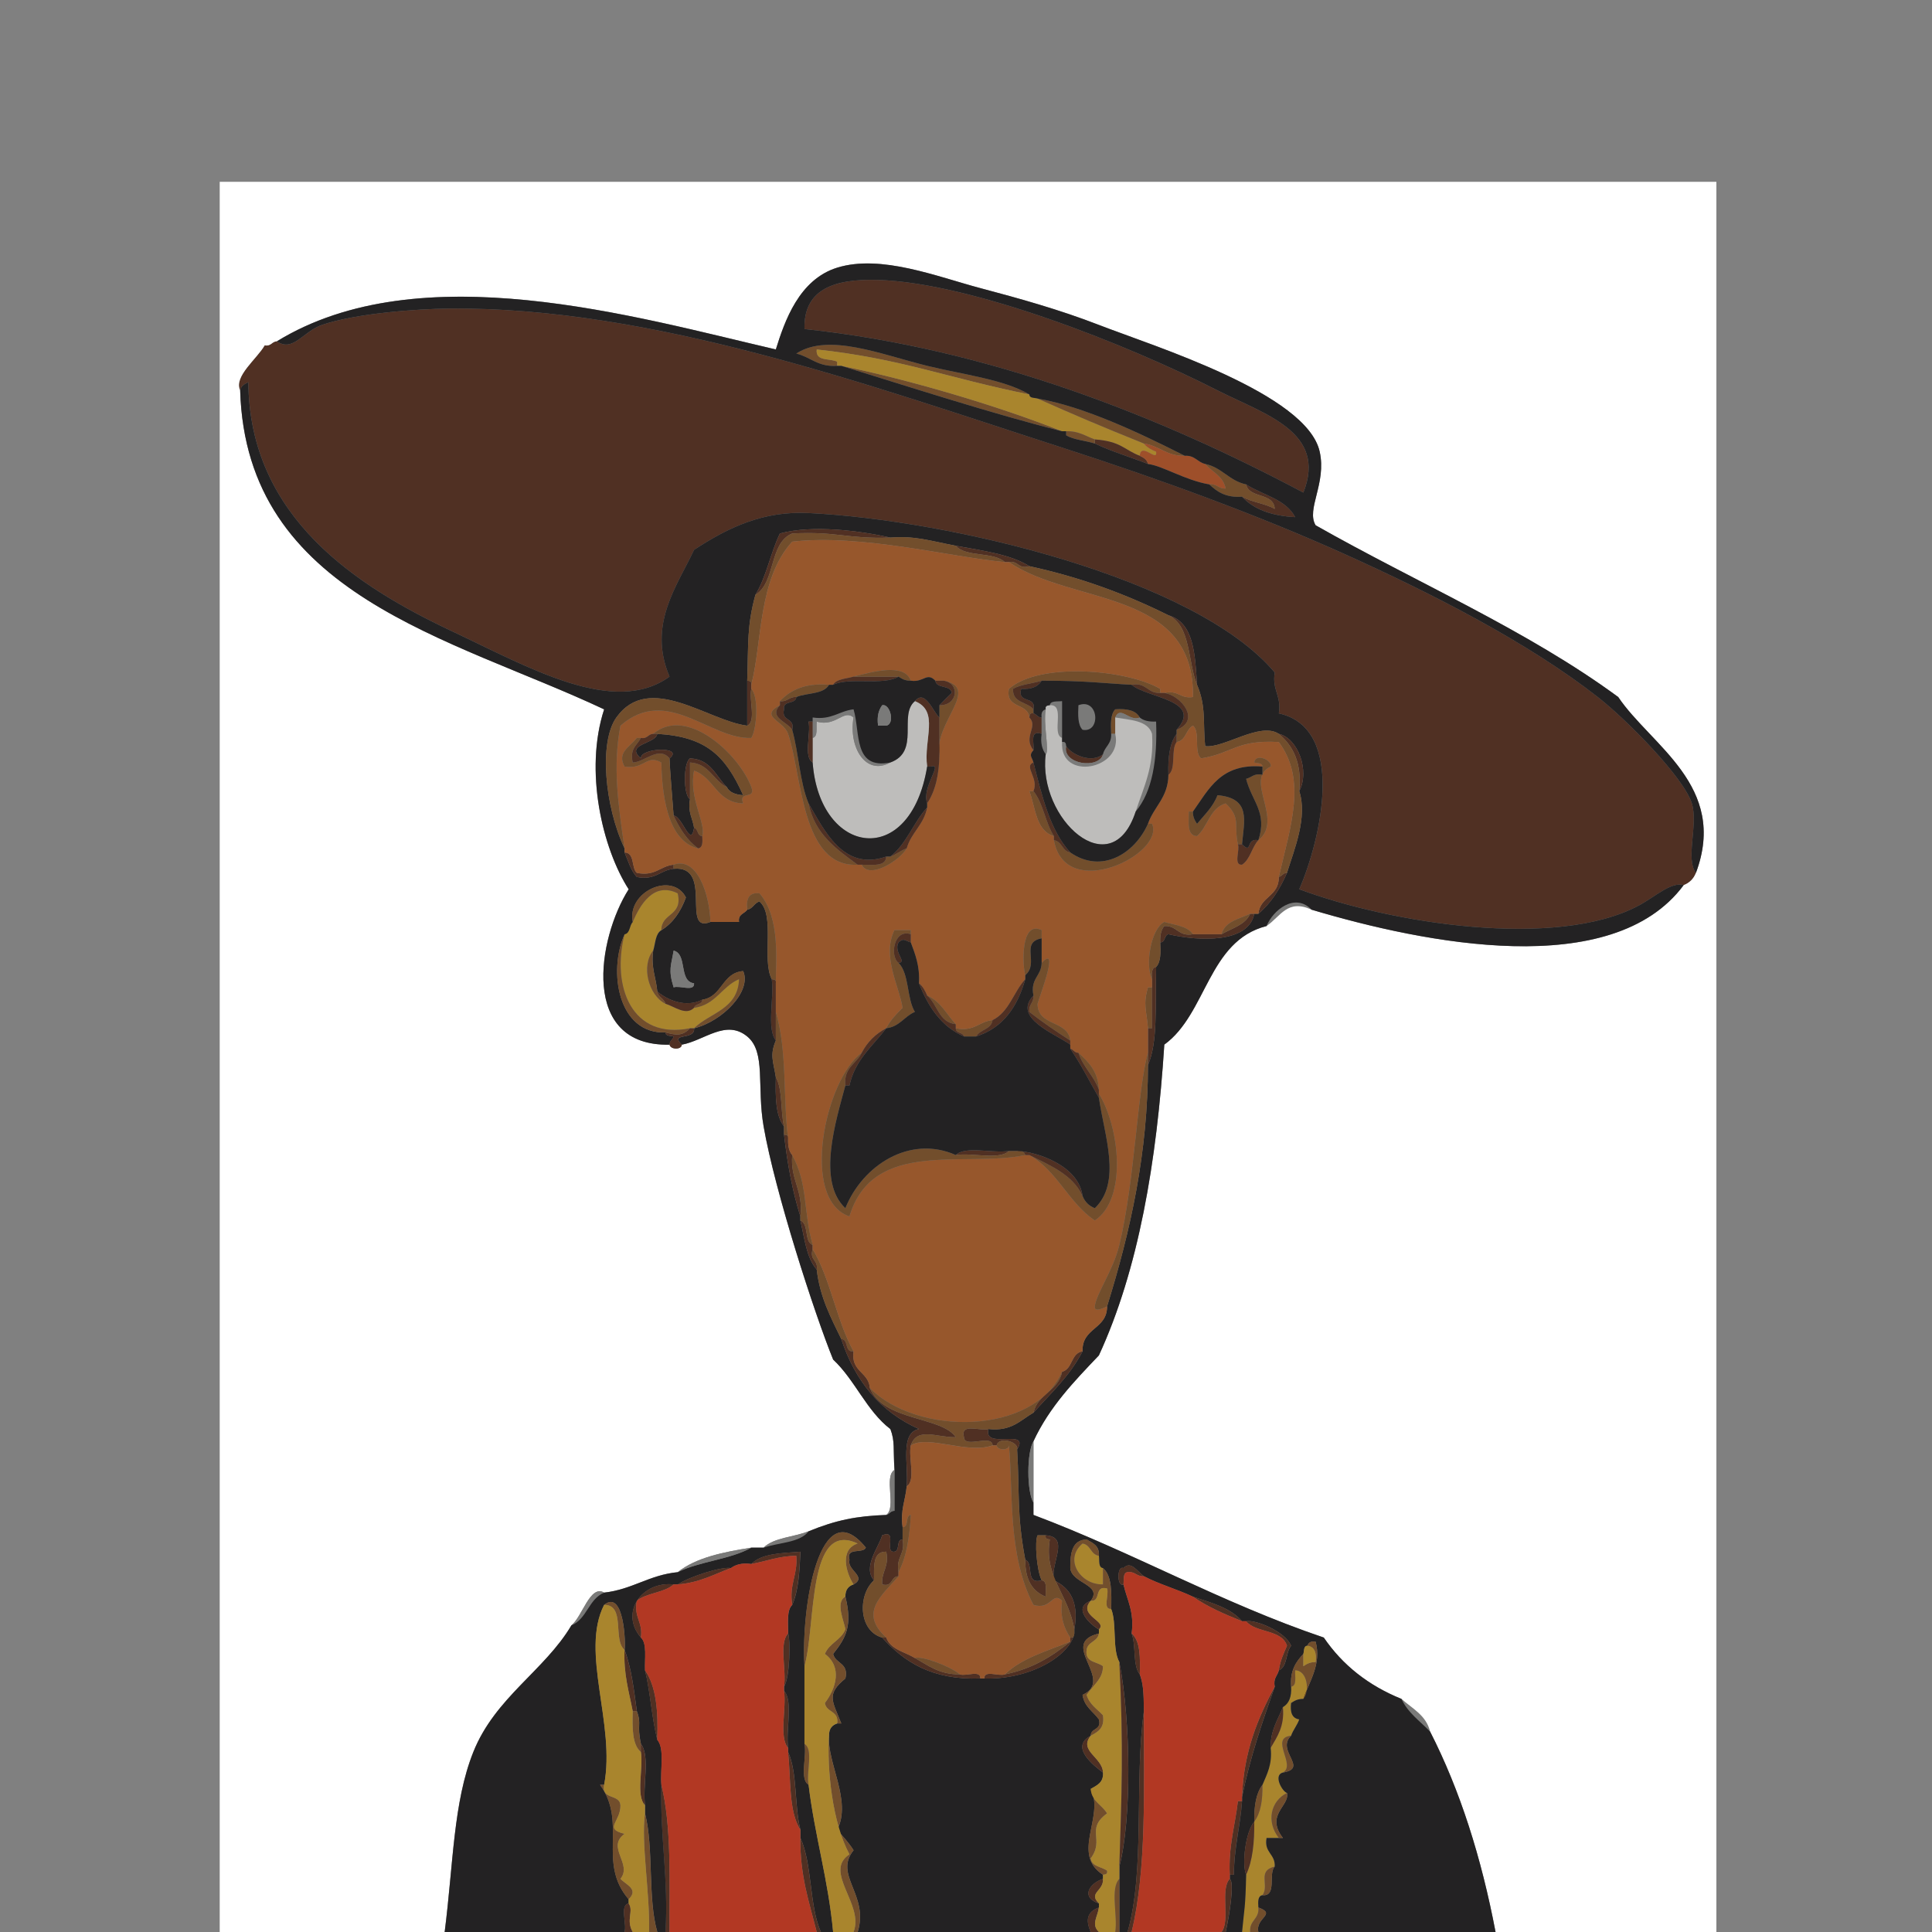 <?xml version="1.0" encoding="utf-8"?>
<!-- Generator: Adobe Illustrator 15.1.0, SVG Export Plug-In . SVG Version: 6.00 Build 0)  -->
<!DOCTYPE svg PUBLIC "-//W3C//DTD SVG 1.1//EN" "http://www.w3.org/Graphics/SVG/1.1/DTD/svg11.dtd">
<svg version="1.1" id="Ebene_1" xmlns="http://www.w3.org/2000/svg" xmlns:xlink="http://www.w3.org/1999/xlink" x="0px" y="0px"
	 width="113.39px" height="113.39px" viewBox="0 0 113.39 113.39" enable-background="new 0 0 113.39 113.39" xml:space="preserve">
<rect x="0" y="0" width="113.39" height="113.39" fill="#808080" stroke="none"/>
<path fill-rule="evenodd" clip-rule="evenodd" fill="#503023" d="M76.494,28.91c-8.361-4.449-18.422-8.443-29.28-9.6
	c-0.055-2.303,1.681-2.96,4.32-2.88c5.49,0.167,14.604,3.775,19.919,6.48C74.223,24.318,77.906,25.344,76.494,28.91z"/>
<path fill-rule="evenodd" clip-rule="evenodd" fill="#503023" d="M43.854,39.95c0.146,0.014,0.284,0.036,0.24,0.24
	c0,0.08,0,0.16,0,0.24c-0.148,0.651,0.305,1.905-0.24,2.16C43.854,41.71,43.854,40.83,43.854,39.95z"/>
<path fill-rule="evenodd" clip-rule="evenodd" fill="#232223" d="M38.575,43.07c2.863,0.17,3.997,1.272,5.04,3.6
	c-0.447-0.033-0.802-0.158-0.96-0.48c-0.649-0.63-0.928-1.632-2.16-1.68c-0.397,0.259-0.397,2.141,0,2.4
	c-0.139,0.779,0.163,1.117,0.24,1.68c-0.2,1.228-0.7-0.72-1.2-0.72c-0.096-1.305-0.212-2.611-0.24-3.36
	c0.899-0.721-1.745-0.629-1.68,0C36.633,43.667,38.506,43.657,38.575,43.07z"/>
<path fill-rule="evenodd" clip-rule="evenodd" fill="#724E2C" d="M60.654,46.43c0.572,0.708,0.697,1.863,1.2,2.64
	c-1.058-0.302-1.072-1.648-1.44-2.64C60.494,46.43,60.574,46.43,60.654,46.43z"/>
<path fill-rule="evenodd" clip-rule="evenodd" fill="#A9852D" d="M37.134,54.11c0.436-1.01,1.23-2.376,2.64-1.68
	c0.315,1.355-0.952,1.128-0.96,2.16c-0.356,0.203-0.347,0.772-0.48,1.2c-0.722,0.906-0.271,2.624,0.72,3.12
	c0.537,0.164,1.202,0.721,1.68,0.239c1.271-0.169,1.625-1.254,2.64-1.68c-0.063,1.777-1.715,1.965-2.64,2.88c-0.08,0-0.16,0-0.24,0
	c-3.403,0.684-4.617-2.415-3.84-5.52C36.992,54.767,36.928,54.303,37.134,54.11z"/>
<path fill-rule="evenodd" clip-rule="evenodd" fill="#503023" d="M45.294,57.47c0.146,0.014,0.284,0.036,0.24,0.24
	c0,0.56,0,1.12,0,1.68c0,0.561,0,1.12,0,1.68C44.98,60.344,45.45,58.595,45.294,57.47z"/>
<path fill-rule="evenodd" clip-rule="evenodd" fill="#724E2C" d="M67.614,57.95c0,0.8,0,1.6,0,2.4c-0.08,0-0.16,0-0.24,0
	c-0.088-1.107-0.295-1.381,0-2.4C67.454,57.95,67.534,57.95,67.614,57.95z"/>
<path fill-rule="evenodd" clip-rule="evenodd" fill="#724E2C" d="M58.255,59.87c-0.077,0.563-0.743,0.537-0.96,0.96
	c-0.24,0-0.48,0-0.72,0c-0.059-0.261-0.477-0.163-0.48-0.48C57.19,60.565,57.455,59.95,58.255,59.87z"/>
<path fill-rule="evenodd" clip-rule="evenodd" fill="#503023" d="M56.094,67.79c0.568-0.553,2.154-0.086,3.121-0.24
	C58.646,68.102,57.061,67.636,56.094,67.79z"/>
<path fill-rule="evenodd" clip-rule="evenodd" fill="#A9852D" d="M64.734,92.029c0,0.32,0,0.641,0,0.96
	c-1.301,0.041-2.323-1.446-1.2-2.399c0.489,0.07,0.471,0.649,0.96,0.72C64.532,91.592,64.453,91.991,64.734,92.029z"/>
<path fill-rule="evenodd" clip-rule="evenodd" fill="#503023" d="M46.015,98.989c0.154-0.966-0.312-2.552,0.24-3.119
	C46.387,96.175,46.376,98.383,46.015,98.989z"/>
<path fill-rule="evenodd" clip-rule="evenodd" fill="#A9852D" d="M75.774,98.989c0.355-0.044,0.22-0.579,0.24-0.96
	c0.739,0.011,0.858,1.273,0.479,1.681c-0.33-0.011-0.526,0.112-0.72,0.239c-0.067,0.548,0.058,0.902,0.479,0.961
	c-0.124,0.354-0.354,0.604-0.479,0.96c-1.288,0.129,0.318,1.725-0.48,2.159c-0.586,0.153-0.036,1.122,0.24,1.2
	c-0.96,0.476-1.231,1.684-0.479,2.641c-0.24,0-0.48,0-0.721,0c-0.157,0.877,0.52,0.92,0.48,1.68c-1.062,0.253-0.295,1.086-0.72,1.68
	c-0.28,0.041-0.261,0.38-0.24,0.72c0.063,0.703-0.543,0.738-0.48,1.44c-0.159,0-0.319,0-0.479,0c0.137-1.469,0.193-1.324,0.24-3.36
	c0.386-0.813,0.491-1.908,0.479-3.119c0.379-0.501,0.498-1.263,0.48-2.16c0.257-0.623,0.583-1.178,0.479-2.16
	c0.38-0.66,0.825-1.255,0.72-2.4C75.65,99.985,75.811,99.586,75.774,98.989z"/>
<path fill-rule="evenodd" clip-rule="evenodd" fill="#503023" d="M46.015,99.229c0.553,0.647,0.085,2.315,0.24,3.36
	C45.701,101.942,46.169,100.274,46.015,99.229z"/>
<path fill-rule="evenodd" clip-rule="evenodd" fill="#503023" d="M38.814,104.75c0.608,2.432,0.469,5.61,0.48,8.64
	c-0.08,0-0.16,0-0.24,0C39.241,110.243,38.725,107.8,38.814,104.75z"/>
<path fill-rule="evenodd" clip-rule="evenodd" fill="#503023" d="M72.175,110.029c-0.081-1.68,0.313-2.886,0.479-4.319
	c0.08,0,0.16,0,0.24,0c-0.107,1.492-0.468,2.731-0.48,4.319C72.334,110.029,72.254,110.029,72.175,110.029z"/>
<path fill-rule="evenodd" clip-rule="evenodd" fill="#7A7A79" d="M82.254,99.71c0.632,0.568,1.447,0.953,1.681,1.92
	C83.35,101.015,82.631,100.532,82.254,99.71z"/>
<path fill-rule="evenodd" clip-rule="evenodd" fill="#7A7A79" d="M74.334,54.35c0.382-0.94,1.671-1.979,2.641-0.96
	C75.553,52.744,75.17,53.784,74.334,54.35z"/>
<path fill-rule="evenodd" clip-rule="evenodd" fill="#503023" d="M14.095,22.91c-0.398-0.807,1.004-1.869,1.44-2.64
	c0.388,0.067,0.413-0.227,0.72-0.24c0.934,0.667,1.548-0.586,2.64-0.96c1.976-0.676,5.549-0.941,7.44-0.96
	c11.969-0.121,24.841,4.559,36,8.16c5.807,1.874,11.518,3.969,16.561,6.24c5.269,2.373,10.794,5.209,14.88,8.4
	c1.705,1.332,5.047,4.723,5.52,6.24c0.387,1.239-0.393,3.263,0.24,4.08c-0.134,0.346-0.374,0.585-0.72,0.72
	c-0.722-0.222-1.678,0.688-2.641,1.2c-4.857,2.588-14.556,1.046-19.92-0.96c1.252-2.869,2.798-9.443-1.199-10.32
	c0.168-1.048-0.408-1.352-0.24-2.4c-4.649-5.538-19.035-8.951-27.36-9.36c-2.627-0.129-4.66,0.811-6.72,2.16
	c-0.999,2.133-2.737,4.391-1.44,7.44c-3.253,2.371-8.285-0.555-12.72-2.64c-5.606-2.636-11.939-6.685-12-14.64
	C14.361,22.536,14.146,22.641,14.095,22.91z"/>
<path fill-rule="evenodd" clip-rule="evenodd" fill="#FFFFFF" d="M14.095,22.91c0.353,12.048,12.382,14.497,21.36,18.72
	c-1.177,3.61-0.099,8.169,1.44,10.56c-1.827,2.876-2.872,9.233,2.4,9.12c0.054,0.306,0.716,0.314,0.72,0
	c1.319-0.239,2.586-1.513,3.84-0.479c1.107,0.912,0.551,2.928,0.96,5.279c0.668,3.844,2.998,11.023,4.08,13.681
	c1.283,1.196,1.955,3.005,3.36,4.08c0.275,0.729,0.157,1.119,0.24,2.399c-0.64,0.4,0.133,2.213-0.48,2.641
	c-1.736,0.059-2.966,0.305-4.56,0.96c-0.854,0.346-2.033,0.366-2.64,0.96c-0.24,0-0.48,0-0.72,0c-1.658,0.262-3.249,0.59-4.32,1.439
	c-1.678,0.162-2.665,1.016-4.32,1.2c-0.819-0.489-1.284,1.429-1.92,1.92c-1.581,2.664-4.484,4.239-5.76,7.44
	c-1.176,2.949-1.166,6.536-1.68,10.56c-4.4,0-8.8,0-13.2,0c0-34.239,0-68.48,0-102.72c29.28,0,58.561,0,87.84,0
	c0,34.24,0,68.48,0,102.72c-4.32,0-8.64,0-12.96,0c-0.831-4.369-2.083-8.317-3.84-11.76c-0.233-0.967-1.049-1.352-1.681-1.92
	c-1.937-0.783-3.458-1.982-4.56-3.601c-6.034-2.045-11.169-4.99-17.04-7.199c0-0.24,0-0.48,0-0.721c0-1.2,0-2.399,0-3.6
	c0.938-2.022,2.396-3.524,3.84-5.04c2.324-5.036,3.396-11.324,3.84-18.24c2.504-1.815,2.558-6.083,6-6.96
	c0.836-0.566,1.219-1.605,2.641-0.96c6.653,1.984,17.646,4.201,21.84-1.44c0.346-0.134,0.586-0.374,0.72-0.72
	c1.907-5.102-2.65-7.478-4.56-10.32c-5.348-3.933-11.842-6.719-17.76-10.08c-0.568-0.946,0.652-2.457,0.239-4.32
	c-0.755-3.413-9.747-6.192-12.96-7.44c-2.302-0.894-4.698-1.562-6.96-2.16c-2.524-0.667-5.827-1.999-8.4-1.2
	c-2.244,0.697-3.084,3.146-3.6,4.8c-8.271-1.917-20.874-5.627-29.28-0.48c-0.307,0.013-0.332,0.308-0.72,0.24
	C15.099,21.041,13.696,22.103,14.095,22.91z"/>
<path fill-rule="evenodd" clip-rule="evenodd" fill="#7A7A79" d="M44.814,90.83c0.607-0.594,1.786-0.614,2.64-0.96
	C46.935,90.55,45.704,90.52,44.814,90.83z"/>
<path fill-rule="evenodd" clip-rule="evenodd" fill="#7A7A79" d="M33.535,95.39c0.636-0.491,1.101-2.409,1.92-1.92
	C34.543,93.839,34.445,95.021,33.535,95.39z"/>
<path fill-rule="evenodd" clip-rule="evenodd" fill="#724E2C" d="M49.375,21.47c3.857,0.784,9.066,2.294,12.959,3.84
	C58.348,24.314,53.388,22.711,49.375,21.47z"/>
<path fill-rule="evenodd" clip-rule="evenodd" fill="#503023" d="M72.895,29.15c0.557,0.323,1.362,0.397,1.92,0.72
	c-0.051-0.989-1.494-0.586-1.68-1.44c0.975,0.625,2.333,0.866,2.88,1.92C74.646,30.279,73.586,29.898,72.895,29.15z"/>
<path fill-rule="evenodd" clip-rule="evenodd" fill="#724E2C" d="M49.134,21.47c-1.122,0.083-1.562-0.518-2.4-0.72
	c1.893-1.233,4.99,0.061,7.68,0.72c2.064,0.506,4.523,0.798,6,1.68c-4.871-0.979-7.509-2.102-12.479-2.64
	c-0.088,0.729,0.782,0.499,1.2,0.72C49.134,21.31,49.134,21.39,49.134,21.47z"/>
<path fill-rule="evenodd" clip-rule="evenodd" fill="#A9852D" d="M49.134,21.47c0-0.08,0-0.16,0-0.24
	c-0.418-0.222-1.288,0.008-1.2-0.72c4.971,0.539,7.608,1.661,12.479,2.64c0.007,0.233,0.294,0.186,0.48,0.24
	c2.124,0.947,3.689,1.613,6.24,2.64c0.176,0.224,0.436,0.364,0.72,0.48c0.103,0.674-0.895-0.602-0.96,0.24
	c-0.904-0.339-1.099-0.852-2.64-0.96c-0.534-0.187-0.937-0.504-1.681-0.48c-0.08,0-0.16,0-0.24,0
	c-3.894-1.546-9.103-3.057-12.959-3.84C49.294,21.47,49.214,21.47,49.134,21.47z"/>
<path fill-rule="evenodd" clip-rule="evenodd" fill="#503023" d="M64.255,25.79c1.541,0.108,1.735,0.621,2.64,0.96
	c0.214,0.106,0.429,0.21,0.479,0.48c-1.034-0.405-2.146-0.734-3.119-1.2C64.255,25.95,64.255,25.87,64.255,25.79z"/>
<path fill-rule="evenodd" clip-rule="evenodd" fill="#724E2C" d="M62.574,25.31c0.744-0.024,1.146,0.293,1.681,0.48
	c0,0.08,0,0.16,0,0.24c-0.547-0.174-1.227-0.214-1.681-0.48C62.574,25.47,62.574,25.39,62.574,25.31z"/>
<path fill-rule="evenodd" clip-rule="evenodd" fill="#232223" d="M14.095,22.91c0.051-0.269,0.266-0.374,0.48-0.48
	c0.061,7.955,6.394,12.004,12,14.64c4.435,2.085,9.467,5.011,12.72,2.64c-1.297-3.049,0.441-5.307,1.44-7.44
	c2.061-1.35,4.093-2.289,6.72-2.16c8.325,0.409,22.71,3.822,27.36,9.36c-0.168,1.048,0.408,1.352,0.24,2.4
	c3.997,0.877,2.451,7.452,1.199,10.32c5.364,2.006,15.063,3.548,19.92,0.96c0.963-0.513,1.919-1.422,2.641-1.2
	c-4.193,5.641-15.187,3.424-21.84,1.44c-0.97-1.019-2.259,0.02-2.641,0.96c-3.442,0.877-3.496,5.145-6,6.96
	c-0.444,6.916-1.516,13.204-3.84,18.24c-1.444,1.516-2.902,3.018-3.84,5.04c-0.398,0.649-0.398,2.95,0,3.6c0,0.24,0,0.48,0,0.721
	c5.871,2.209,11.006,5.154,17.04,7.199c1.102,1.618,2.623,2.817,4.56,3.601c0.377,0.822,1.096,1.305,1.681,1.92
	c1.757,3.442,3.009,7.391,3.84,11.76c-4.64,0-9.28,0-13.92,0c-0.193-0.844,1.1-1.033,0-1.44c-0.021-0.34-0.04-0.679,0.24-0.72
	c0.872,0.072,0.32-1.279,0.72-1.68c0.039-0.76-0.638-0.803-0.48-1.68c0.24,0,0.48,0,0.721,0c0.08,0,0.16,0,0.239,0
	c-1.048-1.362,0.405-1.873,0.24-2.641c-0.276-0.078-0.826-1.047-0.24-1.2c1.539-0.253-0.433-1.28,0.48-2.159
	c0.125-0.355,0.355-0.605,0.479-0.96c-0.422-0.059-0.547-0.413-0.479-0.961c0.193-0.127,0.39-0.25,0.72-0.239
	c0.362-1.059,1.068-2.035,0.721-3.36c-0.279-0.039-0.428,0.053-0.48,0.24c-0.233,0.007-0.187,0.294-0.24,0.479
	c-0.427,0.453-0.791,0.97-0.72,1.92c0.036,0.597-0.124,0.996-0.48,1.2c-0.292,0.747-0.737,1.343-0.72,2.4
	c0.104,0.982-0.223,1.537-0.479,2.16c-0.38,0.501-0.498,1.262-0.48,2.16c-0.521,0.606-0.739,2.497-0.479,3.119
	c-0.047,2.036-0.104,1.892-0.24,3.36c-0.32,0-0.641,0-0.96,0c0.229-1.045,0.522-2.911,0.24-3.12c0-0.08,0-0.16,0-0.24
	c0.079,0,0.159,0,0.239,0c0.013-1.588,0.373-2.827,0.48-4.319c0-0.08,0-0.16,0-0.24c0.468-2.332,1.193-4.406,1.92-6.48
	c-0.102-0.501,0.164-0.635,0.24-0.96c0.517-0.202,0.387-1.053,0.72-1.439c-0.353-0.854-2.118-1.553-2.64-1.44c-0.08,0-0.16,0-0.24,0
	c-0.661-0.779-1.795-1.085-2.88-1.439c-0.923-0.438-1.987-0.733-2.88-1.2c-0.388-0.275-0.761-0.942-1.2-0.48
	c-0.39-0.171-0.39,1.132,0,0.96c0.206,0.914,0.649,1.591,0.479,2.881c0.271,0.689,0.049,1.871,0.48,2.399
	c0.191,0.532,0.229,0.975,0.24,2.16c-0.566,4.073,0.08,9.36-0.96,12.96c-0.16,0-0.32,0-0.48,0c0-1.04,0-2.08,0-3.12
	c0-0.24,0-0.479,0-0.72c0.727-2.792,0.677-8.523,0-12c-0.429-0.771-0.14-2.261-0.479-3.12c0.024-0.985,0.039-1.959-0.48-2.4
	c-0.281-0.038-0.202-0.438-0.24-0.72c0.041-0.601-0.368-0.751-0.72-0.96c-0.853,0.027-0.966,0.794-0.96,1.68
	c0.076,0.915,1.92,0.966,1.2,1.92c-1.114,0.414-0.001,1.42,0.479,1.681c0,0.08,0,0.16,0,0.24c-2.432,0.576,0.978,2.719-0.96,3.6
	c0.098,0.702,0.628,0.973,0.96,1.44c0.175,0.654-0.477,0.482-0.479,0.96c-1.26,0.654,0.212,1.779,0.72,2.159
	c0.041,0.602-0.369,0.752-0.72,0.96c0.835,1.615-1.184,3.818,0.72,5.04c0,0.08,0,0.16,0,0.24c-0.804,0.261-1.328,1.087-0.24,1.44
	c0,0.08,0,0.16,0,0.239c-0.692,0.257-0.796,0.729-0.479,1.44c-4.561,0-9.12,0-13.68,0c0.688-2.185-1.428-3.331-0.24-4.8
	c-0.28-0.44-0.627-0.813-0.96-1.2c0.867-1.699-0.608-3.929-0.48-5.52c-0.01-0.411,0.179-0.622,0.48-0.721c0.08,0,0.16,0,0.24,0
	c-0.522-1.324-0.907-1.7,0.24-2.64c0.209-0.929-0.586-0.854-0.72-1.44c0.776-0.973,1.132-1.674,0.72-3.359
	c-0.01-0.411,0.179-0.622,0.48-0.721c0.816-0.453-0.411-0.841-0.24-1.439c-0.215-0.774,0.783-0.337,0.96-0.72
	c-2.725-3.383-3.816,3.584-3.6,6.96c0,1.52,0,3.04,0,4.56c0.15,0.729-0.307,2.067,0.24,2.4c0.362,2.997,1.157,5.563,1.44,8.64
	c-0.24,0-0.48,0-0.72,0c-0.69-1.55-0.496-3.984-1.2-5.52c0-0.16,0-0.32,0-0.48c-0.361-1.399-0.172-3.348-0.72-4.56
	c0-0.08,0-0.16,0-0.24c-0.155-1.045,0.313-2.713-0.24-3.36c0-0.08,0-0.16,0-0.24c0.362-0.606,0.373-2.814,0.24-3.119
	c0.002-0.638-0.091-1.371,0.24-1.681c0.365-0.835,0.433-1.967,0.48-3.12c-1.116,0.085-2.297,0.104-2.88,0.721
	c-0.556-0.077-0.921,0.038-1.2,0.239c-0.51-0.101-2.393,0.48-3.12,0.96c-0.08,0-0.16,0-0.24,0c-1.863-0.201-3.183,1.658-1.92,3.12
	c0.371,0.35,0.211,1.229,0.24,1.92c0.312,1.288,0.395,2.806,0.72,4.08c0.444,0.516,0.162,1.759,0.24,2.641
	c-0.09,3.05,0.426,5.493,0.24,8.64c-0.16,0-0.32,0-0.48,0c-0.572-1.988-0.2-4.921-0.72-6.96c0-0.16,0-0.32,0-0.48
	c-0.155-1.124,0.314-2.873-0.24-3.6c-0.254-1.168,0.054-1.123-0.24-1.92c-0.171-1.269-0.326-2.555-0.72-3.6
	c0.069-0.326-0.022-3.583-1.2-2.641c-1.417,2.779,0.687,7.019,0,10.561c-0.08,0-0.16,0-0.24,0c1.626,2.226-0.183,4.557,1.68,6.72
	c0,0.08,0,0.16,0,0.24c-0.537,0.104-0.097,1.183-0.24,1.68c-3.52,0-7.04,0-10.56,0c0.514-4.023,0.503-7.61,1.68-10.56
	c1.276-3.201,4.18-4.776,5.76-7.44c0.911-0.369,1.009-1.551,1.92-1.92c1.655-0.185,2.642-1.038,4.32-1.2
	c1.282-0.638,3.094-0.746,4.32-1.439c0.24,0,0.48,0,0.72,0c0.89-0.311,2.12-0.28,2.64-0.96c1.594-0.655,2.824-0.901,4.56-0.96
	c0.194-0.046,0.239-0.241,0.48-0.24c0-0.8,0-1.601,0-2.4c-0.083-1.28,0.035-1.67-0.24-2.399c-1.405-1.075-2.077-2.884-3.36-4.08
	c-1.083-2.657-3.412-9.837-4.08-13.681c-0.409-2.352,0.147-4.367-0.96-5.279c-1.253-1.033-2.521,0.24-3.84,0.479
	c-0.75-0.728,0.785-0.232,0.72-0.96c1.681-0.416,3.395-2.195,2.88-3.36c-1.255,0.105-1.215,1.505-2.4,1.68
	c-0.947,0.485-2.02,0.044-2.64-0.48c-0.067-0.813-0.382-1.378-0.24-2.399c0.133-0.428,0.124-0.997,0.48-1.2
	c0.692-0.428,1.14-1.1,1.44-1.92c-0.776-1.54-3.47-0.365-3.12,1.44c-0.206,0.193-0.143,0.657-0.48,0.72
	c-0.975,2.177-0.381,5.865,2.4,5.76c0.006,0.233,0.293,0.187,0.48,0.24c-0.046,0.194-0.241,0.239-0.24,0.479
	c-5.272,0.113-4.227-6.244-2.4-9.12c-1.539-2.391-2.617-6.95-1.44-10.56C26.477,37.407,14.448,34.958,14.095,22.91z M52.254,31.55
	c-1.764-0.398-4.564-0.763-6.48-0.24c-0.551,1.128-0.799,2.561-1.44,3.6c-0.499,1.833-0.403,2.786-0.48,5.04c0,0.88,0,1.76,0,2.64
	c-2.299-0.281-5.754-3.172-7.68-0.48c-1.029,1.438-0.685,5.226,0.48,7.68c0,0.08,0,0.16,0,0.24c0.215,0.505,0.373,1.067,0.72,1.44
	c1.095,0.215,1.36-0.399,2.16-0.48c2.369-0.226,0.405,3.833,2.16,3.12c0.56,0,1.12,0,1.68,0c-0.072-0.472,0.324-0.476,0.48-0.72
	c0.342-0.057,0.405-0.395,0.72-0.48c0.941,0.819,0.121,3.4,0.72,4.56c0.155,1.125-0.314,2.874,0.24,3.6
	c-0.373,0.869-0.139,1.243,0,2.16c-0.029,1.149-0.016,2.256,0.48,2.88c0,0.16,0,0.32,0,0.48c0.199,1.721,0.498,3.342,0.96,4.8
	c0,0.08,0,0.16,0,0.24c0.241,1.039,0.358,2.202,0.96,2.88c0.19,1.65,0.842,2.838,1.44,4.08c0.813,2.467,2.291,4.27,4.56,5.28
	c-1.132,0.228-0.602,2.117-0.72,3.359c-0.067,0.813-0.382,1.379-0.24,2.4c0,0.24,0,0.479,0,0.72c-0.396,0.004-0.134,0.666-0.48,0.72
	c-0.637,0.077,0.224-1.344-0.72-0.96c-0.194,0.696-1.159,1.867-0.48,2.641c-0.965,0.868-0.906,2.972,0.48,3.359
	c1.29,1.431,2.935,2.505,5.76,2.4c0.08,0,0.16,0,0.24,0c2.566,0.085,4.981-1.257,5.28-2.64c0-0.08,0-0.16,0-0.24
	c0.288-1.648-0.281-2.439-1.2-2.88c-0.221-1.012,0.964-2.539-0.48-2.641c-0.159,0-0.319,0-0.479,0
	c-0.174,0.349-0.062,2.017,0.24,2.641c-1.006,0.285-0.429-1.012-0.96-1.2c-0.512-2.722-0.321-3.82-0.48-6.48
	c0.794-1.284-2.011,0.056-1.68-1.199c1.354,0.153,1.878-0.522,2.64-0.96c1.02-1.142,2.147-2.173,2.88-3.601
	c-0.046-1.406,1.445-1.274,1.44-2.64c1.39-4.465,2.397-9.04,2.399-14.16c0.581-1.327,0.424-3.392,0.48-5.76
	c0.276-0.284,0.271-0.849,0.24-1.44c0.316-0.002,0.219-0.42,0.479-0.48c1.771,0.416,4.701,0.547,5.04-1.2c0.08,0,0.16,0,0.24,0
	c0.741-0.619,1.268-1.453,1.68-2.4c0.426-1.368,1.22-3.264,0.72-4.8c0.632-1.198-0.085-3.109-1.199-3.36
	c-1.096-0.728-3.238,0.868-4.32,0.72c-0.145-1.325,0.071-2.316-0.48-3.6c-0.116-1.803-0.185-3.655-1.68-4.08
	c-2.458-1.222-5.135-2.225-8.16-2.88c-1.131-0.708-2.769-0.911-4.32-1.2C54.501,31.725,53.729,31.443,52.254,31.55z M39.535,57.95
	c0.349-0.131,1.24,0.281,1.2-0.24c-0.922-0.118-0.369-1.711-1.2-1.92C39.396,56.664,39.205,56.896,39.535,57.95z"/>
<path fill-rule="evenodd" clip-rule="evenodd" fill="#503023" d="M66.414,95.87c0.52,0.44,0.506,1.414,0.48,2.399
	C66.463,97.741,66.685,96.56,66.414,95.87z"/>
<path fill-rule="evenodd" clip-rule="evenodd" fill="#503023" d="M67.135,100.43c-0.008,4.553,0.171,9.291-0.721,12.96
	c-0.08,0-0.16,0-0.239,0C67.215,109.79,66.568,104.503,67.135,100.43z"/>
<path fill-rule="evenodd" clip-rule="evenodd" fill="#724E2C" d="M64.734,92.029c0.52,0.441,0.505,1.415,0.48,2.4
	c-0.521,0.04-0.109-0.852-0.24-1.2c-0.771-0.211-0.329,0.791-0.96,0.72c0.72-0.954-1.124-1.005-1.2-1.92
	c-0.006-0.886,0.107-1.652,0.96-1.68c0.352,0.209,0.761,0.359,0.72,0.96c-0.489-0.07-0.471-0.649-0.96-0.72
	c-1.123,0.953-0.101,2.44,1.2,2.399C64.734,92.67,64.734,92.35,64.734,92.029z"/>
<path fill-rule="evenodd" clip-rule="evenodd" fill="#503023" d="M64.494,95.63c-0.48-0.261-1.594-1.267-0.479-1.681
	C63.227,94.832,65.033,95.145,64.494,95.63z"/>
<path fill-rule="evenodd" clip-rule="evenodd" fill="#503023" d="M64.015,101.87c-0.724,0.898,0.692,1.262,0.72,2.159
	C64.227,103.649,62.755,102.524,64.015,101.87z"/>
<path fill-rule="evenodd" clip-rule="evenodd" fill="#724E2C" d="M64.734,110.029c-1.903-1.222,0.115-3.425-0.72-5.04
	c0.057,0.743,0.668,0.933,0.96,1.44c-1.282,0.936-0.123,1.509-0.96,2.64c0.066,0.493,0.641,0.479,0.96,0.721
	C65.019,109.994,64.881,110.016,64.734,110.029z"/>
<path fill-rule="evenodd" clip-rule="evenodd" fill="#724E2C" d="M48.654,101.87c-0.128,1.591,1.347,3.82,0.48,5.52
	c0.333,0.388,0.68,0.76,0.96,1.2c-1.188,1.469,0.928,2.615,0.24,4.8c-0.08,0-0.16,0-0.24,0c0.643-1.616-1.798-3.527-0.24-4.56
	C48.842,106.958,48.532,103.827,48.654,101.87z"/>
<path fill-rule="evenodd" clip-rule="evenodd" fill="#724E2C" d="M49.134,101.149c0.114-0.753-0.646-0.634-0.72-1.2
	c0.662-0.871,1.03-2.107,0-2.88c0.248-0.631,0.952-0.808,1.2-1.439c-0.053-0.449-0.619-1.591,0-1.92
	c0.412,1.686,0.056,2.387-0.72,3.359c0.134,0.587,0.929,0.512,0.72,1.44c-1.147,0.939-0.762,1.315-0.24,2.64
	C49.294,101.149,49.214,101.149,49.134,101.149z"/>
<path fill-rule="evenodd" clip-rule="evenodd" fill="#724E2C" d="M50.094,92.989c-0.464-0.721-0.812-2.057,0.24-2.399
	c-2.971-1.4-2.425,4.738-3.12,7.2c-0.216-3.376,0.875-10.343,3.6-6.96c-0.177,0.383-1.175-0.055-0.96,0.72
	C49.684,92.148,50.911,92.536,50.094,92.989z"/>
<path fill-rule="evenodd" clip-rule="evenodd" fill="#503023" d="M46.975,107.87c0.704,1.535,0.51,3.97,1.2,5.52
	c-0.08,0-0.16,0-0.24,0C47.498,111.666,46.942,110.063,46.975,107.87z"/>
<path fill-rule="evenodd" clip-rule="evenodd" fill="#503023" d="M46.254,102.83c0.548,1.212,0.359,3.16,0.72,4.56
	C46.28,106.324,46.42,104.424,46.254,102.83z"/>
<path fill-rule="evenodd" clip-rule="evenodd" fill="#503023" d="M44.094,91.79c0.583-0.617,1.765-0.636,2.88-0.721
	c-0.047,1.153-0.115,2.285-0.48,3.12c-0.188-1.229,0.336-1.743,0.24-2.88C45.708,91.323,44.977,91.632,44.094,91.79z"/>
<path fill-rule="evenodd" clip-rule="evenodd" fill="#503023" d="M39.774,92.989c0.727-0.479,2.61-1.061,3.12-0.96
	C41.904,92.399,41.038,92.894,39.774,92.989z"/>
<path fill-rule="evenodd" clip-rule="evenodd" fill="#503023" d="M37.614,96.109c-1.263-1.462,0.057-3.321,1.92-3.12
	c-0.544,0.496-1.589,0.491-2.16,0.96C37.186,94.938,37.743,95.182,37.614,96.109z"/>
<path fill-rule="evenodd" clip-rule="evenodd" fill="#503023" d="M37.854,98.029c0.661,0.939,0.785,2.415,0.72,4.08
	C38.25,100.835,38.167,99.317,37.854,98.029z"/>
<path fill-rule="evenodd" clip-rule="evenodd" fill="#503023" d="M36.654,96.83c0.395,1.045,0.549,2.331,0.72,3.6
	c-0.08,0-0.16,0-0.24,0C36.916,99.288,36.589,98.255,36.654,96.83z"/>
<path fill-rule="evenodd" clip-rule="evenodd" fill="#724E2C" d="M36.895,111.47c-1.863-2.163-0.054-4.494-1.68-6.72
	c0.08,0,0.16,0,0.24,0c-0.181,0.9,0.917,0.522,0.96,1.199c0.027,0.967-1.018,1.372,0.24,1.681c-1.088,0.797,0.476,1.759-0.24,2.64
	C36.732,110.615,37.512,110.874,36.895,111.47z"/>
<path fill-rule="evenodd" clip-rule="evenodd" fill="#7A7A79" d="M39.774,92.27c1.071-0.85,2.662-1.178,4.32-1.439
	C42.869,91.523,41.057,91.632,39.774,92.27z"/>
<path fill-rule="evenodd" clip-rule="evenodd" fill="#7A7A79" d="M52.015,88.91c0.613-0.428-0.16-2.24,0.48-2.641
	c0,0.8,0,1.601,0,2.4C52.253,88.669,52.209,88.864,52.015,88.91z"/>
<path fill-rule="evenodd" clip-rule="evenodd" fill="#503023" d="M39.055,60.59c0.599,0.169,0.986,0.236,1.44-0.24
	c0.08,0,0.16,0,0.24,0c0.065,0.728-1.47,0.232-0.72,0.96c-0.004,0.314-0.666,0.306-0.72,0c-0.001-0.24,0.194-0.285,0.24-0.479
	C39.348,60.776,39.061,60.823,39.055,60.59z"/>
<path fill-rule="evenodd" clip-rule="evenodd" fill="#724E2C" d="M41.214,58.67c1.185-0.175,1.145-1.575,2.4-1.68
	c0.515,1.165-1.199,2.944-2.88,3.36c0.925-0.915,2.577-1.103,2.64-2.88c-1.015,0.425-1.37,1.511-2.64,1.68
	C40.794,58.889,41.211,58.987,41.214,58.67z"/>
<path fill-rule="evenodd" clip-rule="evenodd" fill="#503023" d="M38.575,58.189c0.62,0.524,1.692,0.966,2.64,0.48
	c-0.003,0.317-0.42,0.219-0.48,0.479c-0.478,0.481-1.143-0.075-1.68-0.239C38.97,58.595,38.632,58.532,38.575,58.189z"/>
<path fill-rule="evenodd" clip-rule="evenodd" fill="#724E2C" d="M36.654,54.83c-0.777,3.105,0.437,6.204,3.84,5.52
	c-0.454,0.477-0.841,0.409-1.44,0.24C36.273,60.694,35.68,57.007,36.654,54.83z"/>
<path fill-rule="evenodd" clip-rule="evenodd" fill="#724E2C" d="M60.895,23.39c2.739,0.476,6.006,2.029,8.64,3.36
	c-1.069,0.029-1.487-0.592-2.399-0.72C64.584,25.003,63.019,24.337,60.895,23.39z"/>
<path fill-rule="evenodd" clip-rule="evenodd" fill="#9E4F2A" d="M69.534,26.75c0.598-0.037,0.743,0.377,1.2,0.48
	c0.405,0.474,1.054,0.706,1.2,1.44c-0.431,0.03-0.507-0.294-0.96-0.24c-1.438-0.248-2.721-1.085-3.601-1.2
	c-0.051-0.27-0.266-0.374-0.479-0.48c0.065-0.842,1.063,0.434,0.96-0.24c-0.284-0.116-0.544-0.256-0.72-0.48
	C68.047,26.158,68.465,26.779,69.534,26.75z"/>
<path fill-rule="evenodd" clip-rule="evenodd" fill="#724E2C" d="M70.975,28.43c0.453-0.054,0.529,0.271,0.96,0.24
	c-0.146-0.734-0.795-0.966-1.2-1.44c0.992,0.208,1.408,0.992,2.4,1.2c0.186,0.854,1.629,0.451,1.68,1.44
	c-0.558-0.323-1.363-0.397-1.92-0.72C71.943,29.221,71.428,28.856,70.975,28.43z"/>
<path fill-rule="evenodd" clip-rule="evenodd" fill="#503023" d="M44.334,34.91c0.641-1.039,0.889-2.471,1.44-3.6
	c1.916-0.523,4.716-0.158,6.48,0.24c-2.529,0.094-3.1-0.376-5.76-0.24C45.127,31.863,45.536,34.191,44.334,34.91z"/>
<path fill-rule="evenodd" clip-rule="evenodd" fill="#503023" d="M36.654,50.03c0.616,0.024,0.386,0.895,0.72,1.2
	c1.095,0.215,1.36-0.4,2.16-0.48c0,0.08,0,0.16,0,0.24c-0.8,0.081-1.065,0.695-2.16,0.48C37.027,51.097,36.87,50.535,36.654,50.03z"
	/>
<path fill-rule="evenodd" clip-rule="evenodd" fill="#503023" d="M45.535,63.229c0.408,0.712,0.264,1.977,0.48,2.88
	C45.519,65.485,45.505,64.379,45.535,63.229z"/>
<path fill-rule="evenodd" clip-rule="evenodd" fill="#503023" d="M46.015,66.59c0.146,0.014,0.284,0.036,0.24,0.24
	c-0.018,0.418,0.054,0.746,0.24,0.96c-0.121,1.48,0.665,2.055,0.48,3.6C46.512,69.932,46.214,68.311,46.015,66.59z"/>
<path fill-rule="evenodd" clip-rule="evenodd" fill="#503023" d="M46.975,71.63c0.517,0.202,0.203,1.237,0.72,1.439
	c0,0.08,0,0.16,0,0.24c-0.198,0.679,0.338,0.622,0.24,1.2C47.333,73.832,47.215,72.669,46.975,71.63z"/>
<path fill-rule="evenodd" clip-rule="evenodd" fill="#724E2C" d="M49.375,78.59c-0.598-1.242-1.25-2.43-1.44-4.08
	c0.098-0.578-0.438-0.521-0.24-1.2c1.05,1.75,1.399,4.201,2.4,6C49.541,79.383,49.828,78.616,49.375,78.59z"/>
<path fill-rule="evenodd" clip-rule="evenodd" fill="#503023" d="M49.375,78.59c0.453,0.026,0.167,0.793,0.72,0.72
	c-0.169,1.21,0.885,1.195,0.96,2.16c0.783,1.939,4.231,1.662,5.04,2.88c-1.105,0.029-2.265-0.627-2.64,0.48
	c-0.151,0.729,0.307,2.066-0.24,2.399c0.118-1.242-0.412-3.132,0.72-3.359C51.665,82.859,50.187,81.057,49.375,78.59z"/>
<path fill-rule="evenodd" clip-rule="evenodd" fill="#503023" d="M52.975,90.35c0.17,0.89-0.41,1.03-0.24,1.92c0,0.08,0,0.16,0,0.24
	c-0.477,0.003-0.305,0.654-0.96,0.479c-0.053-0.772,0.424-1.015,0.24-1.92c-0.818-0.018-0.711,0.89-0.72,1.681
	c-0.679-0.773,0.286-1.944,0.48-2.641c0.944-0.384,0.083,1.037,0.72,0.96C52.84,91.016,52.578,90.354,52.975,90.35z"/>
<path fill-rule="evenodd" clip-rule="evenodd" fill="#503023" d="M51.774,96.109c0.08,0,0.16,0,0.24,0
	c0.252,0.708,1.085,0.835,1.68,1.2c0.773,0.427,1.426,0.974,2.64,0.96c0.349,0.132,1.24-0.28,1.2,0.24
	C54.709,98.614,53.064,97.54,51.774,96.109z"/>
<path fill-rule="evenodd" clip-rule="evenodd" fill="#503023" d="M58.975,98.27c1.602-0.317,2.78-1.06,3.84-1.92
	c0-0.08,0-0.16,0-0.24c0.204,0.045,0.227-0.094,0.24-0.239c-0.299,1.383-2.714,2.725-5.28,2.64
	C57.734,97.989,58.626,98.401,58.975,98.27z"/>
<path fill-rule="evenodd" clip-rule="evenodd" fill="#503023" d="M61.374,90.109c1.444,0.102,0.26,1.629,0.48,2.641
	c0.919,0.44,1.488,1.231,1.2,2.88c-0.355-2.112-1.796-3.064-1.44-5.28C61.468,90.336,61.33,90.313,61.374,90.109z"/>
<path fill-rule="evenodd" clip-rule="evenodd" fill="#503023" d="M60.175,91.55c0.531,0.188-0.046,1.485,0.96,1.2
	c0.355,0.044,0.22,0.58,0.239,0.96C60.571,93.393,60.161,92.683,60.175,91.55z"/>
<path fill-rule="evenodd" clip-rule="evenodd" fill="#503023" d="M58.015,83.87c-0.331,1.255,2.474-0.085,1.68,1.199
	c0.116-0.47-1.101-0.772-1.2-0.239c-0.08,0-0.16,0-0.239,0c-0.033-0.688-1.648,0.207-1.681-0.48
	C56.347,83.482,57.52,84.015,58.015,83.87z"/>
<path fill-rule="evenodd" clip-rule="evenodd" fill="#503023" d="M60.654,82.91c0.248-1.113,1.462-1.259,1.68-2.4
	c0.633-0.167,0.508-1.093,1.2-1.2C62.802,80.737,61.674,81.769,60.654,82.91z"/>
<path fill-rule="evenodd" clip-rule="evenodd" fill="#503023" d="M67.854,56.75c-0.057,2.368,0.101,4.433-0.48,5.76
	c0-0.24,0-0.479,0-0.72c0-0.48,0-0.96,0-1.44c0.08,0,0.16,0,0.24,0c0-0.8,0-1.6,0-2.4c0-0.16,0-0.32,0-0.48
	C67.594,57.129,67.575,56.79,67.854,56.75z"/>
<path fill-rule="evenodd" clip-rule="evenodd" fill="#503023" d="M68.095,55.31c-0.019-0.418,0.054-0.746,0.239-0.96
	c0.76-0.039,0.803,0.638,1.681,0.48c0.56,0,1.12,0,1.68,0c0.604-0.356,1.385-0.535,1.68-1.2c0.08,0,0.16,0,0.24,0
	c-0.339,1.747-3.27,1.616-5.04,1.2C68.313,54.889,68.411,55.307,68.095,55.31z"/>
<path fill-rule="evenodd" clip-rule="evenodd" fill="#503023" d="M73.854,53.63c0.099-1.021,1.223-1.017,1.2-2.16
	c0.194-0.045,0.239-0.241,0.479-0.24C75.122,52.177,74.596,53.011,73.854,53.63z"/>
<path fill-rule="evenodd" clip-rule="evenodd" fill="#503023" d="M75.055,43.07c1.114,0.251,1.831,2.162,1.199,3.36
	C76.417,44.748,75.879,43.765,75.055,43.07z"/>
<path fill-rule="evenodd" clip-rule="evenodd" fill="#503023" d="M68.574,36.11c1.495,0.425,1.563,2.277,1.68,4.08
	C69.702,38.822,69.896,36.708,68.574,36.11z"/>
<path fill-rule="evenodd" clip-rule="evenodd" fill="#503023" d="M58.975,32.99c-0.655-0.625-2.29-0.271-2.88-0.96
	c1.551,0.29,3.189,0.492,4.32,1.2c-0.678,0.198-0.621-0.338-1.199-0.24C59.135,32.99,59.055,32.99,58.975,32.99z"/>
<path fill-rule="evenodd" clip-rule="evenodd" fill="#724E2C" d="M44.334,34.91c1.201-0.719,0.793-3.046,2.16-3.6
	c2.66-0.136,3.231,0.333,5.76,0.24c1.475-0.107,2.247,0.175,3.84,0.48c0.591,0.689,2.225,0.335,2.88,0.96
	c-3.239-0.307-8.439-1.662-12.48-1.2c-2.01,2.213-1.756,5.895-2.4,8.4c0.044-0.204-0.093-0.227-0.24-0.24
	C43.931,37.696,43.835,36.742,44.334,34.91z"/>
<path fill-rule="evenodd" clip-rule="evenodd" fill="#724E2C" d="M59.215,32.99c0.578-0.098,0.521,0.438,1.199,0.24
	c3.025,0.655,5.702,1.658,8.16,2.88c1.321,0.599,1.128,2.712,1.68,4.08c0.552,1.284,0.336,2.275,0.48,3.6
	c1.082,0.147,3.225-1.448,4.32-0.72c0.824,0.695,1.362,1.678,1.199,3.36c0.5,1.537-0.294,3.433-0.72,4.8
	c-0.24-0.001-0.285,0.194-0.479,0.24c0.688-2.999,1.654-5.679,0-7.92c-2.514-0.14-2.68,0.658-4.561,0.96
	c-0.45-0.349-0.029-1.571-0.479-1.92c-0.423,0.217-0.396,0.883-0.96,0.96c0-0.16,0-0.32,0-0.48c0-0.08,0-0.16,0-0.24
	c1.447-0.534,0.28-2.01-0.721-2.16c0.833-0.192,0.923,0.357,1.681,0.24C70.131,34.554,62.918,35.526,59.215,32.99z"/>
<path fill-rule="evenodd" clip-rule="evenodd" fill="#724E2C" d="M68.095,40.67c-0.76,0.039-0.803-0.638-1.681-0.48
	c-1.585-0.082-2.718-0.245-5.279-0.24c-0.547,0.174-1.227,0.214-1.681,0.48c-0.04,0.841,0.845,0.756,1.2,1.2c0,0.08,0,0.16,0,0.24
	c-0.204-0.044-0.227,0.094-0.24,0.24c-0.08-0.879-1.427-0.493-1.199-1.68c1.818-1.596,6.945-1.131,8.88,0
	C68.095,40.51,68.095,40.59,68.095,40.67z"/>
<path fill-rule="evenodd" clip-rule="evenodd" fill="#97572C" d="M75.055,51.47c0.022,1.143-1.102,1.139-1.2,2.16
	c-0.08,0-0.16,0-0.24,0s-0.16,0-0.24,0c-0.649,0.31-1.482,0.437-1.68,1.2c-0.56,0-1.12,0-1.68,0c-0.319-0.48-1.065-0.535-1.681-0.72
	c-0.796,0.41-1.138,2.533-0.72,3.36c0,0.16,0,0.32,0,0.48c-0.08,0-0.16,0-0.24,0c-0.295,1.019-0.088,1.292,0,2.4
	c0,0.48,0,0.96,0,1.44c-0.633,2.26-0.762,7.47-1.68,11.279c-0.363,1.506-1.353,2.842-1.439,3.601c-0.047,0.401,0.604,0.054,0.72,0
	c0.005,1.365-1.486,1.233-1.44,2.64c-0.692,0.107-0.567,1.033-1.2,1.2c-1.682,3.751-8.511,3.76-11.28,0.96
	c-0.075-0.965-1.129-0.95-0.96-2.16c-1.001-1.799-1.35-4.25-2.4-6c0-0.08,0-0.16,0-0.24c-0.564-2.034-0.259-3.538-1.2-5.279
	c-0.187-0.214-0.258-0.542-0.24-0.96c-0.312-2.451-0.039-5.085-0.72-7.44c0-0.56,0-1.12,0-1.68c-0.016-1.216,0.303-3.822-0.96-5.28
	c-0.632-0.072-0.788,0.333-0.72,0.96c-0.156,0.244-0.552,0.249-0.48,0.72c-0.56,0-1.12,0-1.68,0c-0.05-1.634-0.784-3.851-2.16-3.36
	c-0.8,0.08-1.065,0.695-2.16,0.48c-0.334-0.306-0.104-1.176-0.72-1.2c0-0.08,0-0.16,0-0.24c-0.38-2.637-0.698-4.806-0.24-7.2
	c2.732-2.393,5.242,0.814,7.68,0.72c0.318-0.494,0.455-2.409,0-2.88c0-0.08,0-0.16,0-0.24c0.644-2.505,0.391-6.187,2.4-8.4
	c4.041-0.462,9.241,0.893,12.48,1.2c0.08,0,0.16,0,0.24,0c3.703,2.537,10.916,1.564,10.8,7.92c-0.758,0.118-0.848-0.432-1.681-0.24
	c-0.08,0-0.159,0-0.239,0c0-0.08,0-0.16,0-0.24c-1.935-1.131-7.062-1.596-8.88,0c-0.228,1.188,1.119,0.801,1.199,1.68
	c0.542,0.549-0.402,1.14,0.24,1.92c-0.288,0.315-0.094,0.377,0,0.72c-0.594,0.231,0.331,0.921,0,1.68c-0.08,0-0.16,0-0.24,0
	c0.368,0.992,0.383,2.338,1.44,2.64c0,0.08,0,0.16,0,0.24c0.678,3.697,6.537,0.804,5.76-0.96c-0.013-0.029-0.214,0.024-0.24,0
	c0.347-1.013,1.187-1.534,1.2-2.88c0.471-0.33,0.13-1.47,0.48-1.92c0.563-0.077,0.537-0.743,0.96-0.96
	c0.45,0.349,0.029,1.571,0.479,1.92c1.881-0.302,2.047-1.1,4.561-0.96C76.709,45.791,75.743,48.471,75.055,51.47z M37.614,43.31
	c-0.08,0-0.16,0-0.24,0c-0.443,0.564-1.168,0.846-0.72,1.68c1.191,0.183,1.28-0.734,2.16-0.24c0.05,2.473,0.563,4.668,2.16,5.04
	c0.279-0.041,0.26-0.379,0.24-0.72c0.244-0.732-0.803-2.231-0.48-3.84c1.193,0.407,1.32,1.88,2.88,1.92
	c-0.296-0.777,0.777-0.184,0.48-0.96c-0.722-1.924-3.784-4.786-5.76-3.12C38.028,43.083,38.002,43.377,37.614,43.31z M50.094,39.71
	c-0.427,0.133-0.997,0.123-1.2,0.48c-0.08,0-0.16,0-0.24,0c-1.395-0.115-2.256,0.304-2.88,0.96c0,0.08,0,0.16,0,0.24
	c-1.251,0.672,0.21,0.886,0.48,1.68c0.817,2.409,0.776,7.869,4.08,7.68c0.08,0,0.16,0,0.24,0c0.44,0.896,2.261-0.272,2.64-0.96
	c0.267-0.934,1.013-1.387,1.2-2.4c0-0.08,0-0.16,0-0.24c0.483-0.717,0.706-1.694,0.72-2.88c-0.331-1.84,2.459-3.906,0.24-4.32
	c-0.16,0-0.32,0-0.48,0c-0.502-0.523-0.685,0.12-1.44,0C53.079,38.873,51.133,39.452,50.094,39.71z M74.095,44.99
	c-2.448-0.208-3.147,1.333-4.08,2.64c-0.08,0-0.16,0-0.24,0c0.004,0.636-0.133,1.413,0.479,1.44c0.644-0.557,0.753-1.648,1.681-1.92
	c0.919,0.853,0.467,1.264,0.72,2.4c0.131,0.349-0.28,1.24,0.24,1.2c0.487-0.313,0.573-1.027,0.96-1.44
	c1.524-1.196-0.875-3.573,0.72-4.32c0.103-0.387-0.895-0.805-0.96-0.24C73.801,44.804,74.088,44.756,74.095,44.99z M61.135,55.07
	c0-0.16,0-0.32,0-0.48c-1.277-0.615-1.115,2.178-0.96,2.64c0,0.08,0,0.16,0,0.24c-0.692,0.748-0.949,1.932-1.92,2.4
	c-0.8,0.08-1.065,0.695-2.161,0.479c0-0.08,0-0.16,0-0.24c-0.543-0.576-0.893-1.347-1.68-1.68c-0.117-0.283-0.256-0.544-0.48-0.72
	c0.057-1.018-0.221-1.7-0.48-2.4c0-0.16,0-0.32,0-0.48c0-0.08,0-0.16,0-0.24c-0.32,0-0.64,0-0.96,0
	c-0.742,1.532,0.257,3.211,0.48,4.56c-0.361,0.36-0.718,0.723-0.96,1.2c-0.632,0.329-1.112,0.809-1.44,1.44
	c-2.133,1.551-3.645,8.611-0.72,9.6c1.387-4.604,6.772-2.843,10.32-3.6c0.08,0,0.159,0,0.239,0c1.634,0.926,2.312,2.809,3.841,3.84
	c1.925-1.272,1.451-5.492,0.239-7.44c0-0.08,0-0.16,0-0.239c-0.046-1.074-0.614-1.626-1.2-2.16c-0.24,0.001-0.285-0.194-0.479-0.24
	c0-0.08,0-0.16,0-0.24s0-0.16,0-0.24c-0.137-1.223-1.918-0.801-1.92-2.159c0.187-0.621,1.288-3.498,0.24-2.4
	C61.135,56.03,61.135,55.55,61.135,55.07z"/>
<path fill-rule="evenodd" clip-rule="evenodd" fill="#724E2C" d="M73.374,53.63c-0.295,0.665-1.076,0.844-1.68,1.2
	C71.892,54.067,72.725,53.94,73.374,53.63z"/>
<path fill-rule="evenodd" clip-rule="evenodd" fill="#724E2C" d="M70.015,54.83c-0.878,0.158-0.921-0.519-1.681-0.48
	c-0.186,0.214-0.258,0.542-0.239,0.96c0.031,0.592,0.036,1.157-0.24,1.44c-0.279,0.04-0.261,0.379-0.24,0.72
	c-0.418-0.827-0.076-2.95,0.72-3.36C68.949,54.295,69.695,54.349,70.015,54.83z"/>
<path fill-rule="evenodd" clip-rule="evenodd" fill="#724E2C" d="M64.975,76.67c-0.115,0.054-0.767,0.401-0.72,0
	c0.087-0.759,1.076-2.095,1.439-3.601c0.918-3.81,1.047-9.02,1.68-11.279c0,0.24,0,0.479,0,0.72
	C67.372,67.63,66.364,72.205,64.975,76.67z"/>
<path fill-rule="evenodd" clip-rule="evenodd" fill="#724E2C" d="M62.334,80.51c-0.218,1.142-1.432,1.287-1.68,2.4
	c-0.762,0.438-1.286,1.113-2.64,0.96c-0.495,0.145-1.667-0.388-1.44,0.479c0.033,0.688,1.647-0.207,1.681,0.48
	c-1.479,0.531-3.809-0.633-4.8,0c0.375-1.107,1.535-0.451,2.64-0.48c-0.809-1.218-4.257-0.94-5.04-2.88
	C53.823,84.27,60.652,84.261,62.334,80.51z"/>
<path fill-rule="evenodd" clip-rule="evenodd" fill="#724E2C" d="M46.495,67.79c0.94,1.741,0.635,3.245,1.2,5.279
	c-0.517-0.202-0.203-1.237-0.72-1.439c0-0.08,0-0.16,0-0.24C47.159,69.845,46.374,69.271,46.495,67.79z"/>
<path fill-rule="evenodd" clip-rule="evenodd" fill="#724E2C" d="M45.535,59.39c0.681,2.355,0.408,4.989,0.72,7.44
	c0.044-0.204-0.094-0.227-0.24-0.24c0-0.16,0-0.32,0-0.48c-0.216-0.903-0.072-2.168-0.48-2.88c-0.139-0.917-0.373-1.291,0-2.16
	C45.535,60.51,45.535,59.95,45.535,59.39z"/>
<path fill-rule="evenodd" clip-rule="evenodd" fill="#724E2C" d="M43.854,53.39c-0.068-0.627,0.087-1.032,0.72-0.96
	c1.263,1.458,0.945,4.064,0.96,5.28c0.044-0.204-0.094-0.227-0.24-0.24c-0.6-1.16,0.221-3.741-0.72-4.56
	C44.259,52.995,44.197,53.333,43.854,53.39z"/>
<path fill-rule="evenodd" clip-rule="evenodd" fill="#724E2C" d="M39.535,50.75c1.375-0.491,2.109,1.726,2.16,3.36
	c-1.754,0.712,0.209-3.346-2.16-3.12C39.535,50.91,39.535,50.83,39.535,50.75z"/>
<path fill-rule="evenodd" clip-rule="evenodd" fill="#724E2C" d="M37.614,43.31c-0.213,0.427-0.67,0.61-0.48,1.44
	c0.656,0,1.54-0.999,2.16-0.24c0.028,0.749,0.144,2.055,0.24,3.36c0.361,0.759,0.789,1.452,1.44,1.92
	c-1.597-0.372-2.11-2.567-2.16-5.04c-0.88-0.495-0.969,0.423-2.16,0.24c-0.448-0.834,0.277-1.115,0.72-1.68
	C37.455,43.31,37.535,43.31,37.614,43.31z"/>
<path fill-rule="evenodd" clip-rule="evenodd" fill="#724E2C" d="M36.654,49.79c-1.165-2.455-1.509-6.242-0.48-7.68
	c1.926-2.692,5.381,0.199,7.68,0.48c0.544-0.255,0.091-1.509,0.24-2.16c0.455,0.471,0.318,2.387,0,2.88
	c-2.438,0.094-4.947-3.113-7.68-0.72C35.957,44.984,36.274,47.153,36.654,49.79z"/>
<path fill-rule="evenodd" clip-rule="evenodd" fill="#503023" d="M69.055,42.83c1.581-1.744-1.747-1.865-2.641-2.64
	c0.878-0.158,0.921,0.519,1.681,0.48c0.08,0,0.159,0,0.239,0C69.335,40.82,70.502,42.296,69.055,42.83z"/>
<path fill-rule="evenodd" clip-rule="evenodd" fill="#724E2C" d="M46.495,42.83c0.385,1.375,0.442,3.078,0.96,4.32
	c0.355,1.805,1.637,2.683,2.88,3.6c-3.304,0.188-3.263-5.271-4.08-7.68c-0.27-0.794-1.731-1.008-0.48-1.68
	C45.09,42.103,46.212,42.362,46.495,42.83z"/>
<path fill-rule="evenodd" clip-rule="evenodd" fill="#724E2C" d="M52.254,50.27c0.355-0.125,0.605-0.355,0.96-0.48
	c-0.379,0.688-2.2,1.856-2.64,0.96c0.637-0.004,1.414,0.133,1.44-0.48C52.094,50.27,52.174,50.27,52.254,50.27z"/>
<path fill-rule="evenodd" clip-rule="evenodd" fill="#724E2C" d="M55.134,41.39c1.087,0.027,1.224-1.301,0.24-1.44
	c2.219,0.414-0.571,2.48-0.24,4.32c0-0.72,0-1.44,0-2.16C55.134,41.87,55.134,41.63,55.134,41.39z"/>
<path fill-rule="evenodd" clip-rule="evenodd" fill="#503023" d="M60.654,41.63c-0.355-0.444-1.24-0.359-1.2-1.2
	c0.454-0.266,1.134-0.306,1.681-0.48c-0.204,0.356-0.604,0.516-1.2,0.48C59.68,41.325,60.835,40.81,60.654,41.63z"/>
<path fill-rule="evenodd" clip-rule="evenodd" fill="#503023" d="M48.895,40.19c0.203-0.357,0.772-0.347,1.2-0.48
	c0.88,0,1.76,0,2.64,0C51.843,40.258,49.863,39.719,48.895,40.19z"/>
<path fill-rule="evenodd" clip-rule="evenodd" fill="#503023" d="M54.895,39.95c0.16,0,0.32,0,0.48,0
	c0.984,0.139,0.847,1.467-0.24,1.44c0.234-0.246,0.475-0.485,0.72-0.72C55.789,40.176,54.96,40.444,54.895,39.95z"/>
<path fill-rule="evenodd" clip-rule="evenodd" fill="#503023" d="M54.415,44.99c-0.221-1.603,0.743-3.253-0.72-3.84
	c0.601-0.739,1.081,0.663,1.44,0.96c0,0.72,0,1.44,0,2.16c-0.014,1.186-0.237,2.163-0.72,2.88c-0.336-0.954,0.951-2.377,0.24-2.16
	C54.574,44.99,54.495,44.99,54.415,44.99z"/>
<path fill-rule="evenodd" clip-rule="evenodd" fill="#503023" d="M54.415,47.39c-0.187,1.014-0.934,1.466-1.2,2.4
	c-0.355,0.125-0.605,0.355-0.96,0.48C53.203,49.538,53.608,48.264,54.415,47.39z"/>
<path fill-rule="evenodd" clip-rule="evenodd" fill="#503023" d="M47.455,47.15c0.9,1.524,2.029,4.017,4.56,3.12
	c-0.027,0.613-0.804,0.476-1.44,0.48c-0.08,0-0.16,0-0.24,0C49.092,49.833,47.81,48.955,47.455,47.15z"/>
<path fill-rule="evenodd" clip-rule="evenodd" fill="#503023" d="M45.774,41.39c0-0.08,0-0.16,0-0.24
	c0.454,0.054,0.53-0.271,0.96-0.24c-0.026,0.454-0.793,0.167-0.72,0.72c-0.179,0.739,0.659,0.461,0.48,1.2
	C46.212,42.362,45.09,42.103,45.774,41.39z"/>
<path fill-rule="evenodd" clip-rule="evenodd" fill="#724E2C" d="M48.654,40.19c-0.313,0.567-1.297,0.462-1.92,0.72
	c-0.43-0.03-0.506,0.294-0.96,0.24C46.398,40.494,47.26,40.075,48.654,40.19z"/>
<path fill-rule="evenodd" clip-rule="evenodd" fill="#503023" d="M69.055,43.07c0,0.16,0,0.32,0,0.48
	c-0.351,0.45-0.01,1.59-0.48,1.92C68.541,44.477,68.641,43.616,69.055,43.07z"/>
<path fill-rule="evenodd" clip-rule="evenodd" fill="#724E2C" d="M62.814,50.03c1.853,1.286,3.789,0.06,4.56-1.68
	c0.026,0.024,0.228-0.029,0.24,0c0.777,1.764-5.082,4.658-5.76,0.96C62.344,49.38,62.325,49.959,62.814,50.03z"/>
<path fill-rule="evenodd" clip-rule="evenodd" fill="#503023" d="M60.654,44.75c0.503,1.977,0.975,3.985,2.16,5.28
	c-0.489-0.071-0.471-0.649-0.96-0.72c0-0.08,0-0.16,0-0.24c-0.503-0.777-0.628-1.932-1.2-2.64
	C60.985,45.671,60.061,44.981,60.654,44.75z"/>
<path fill-rule="evenodd" clip-rule="evenodd" fill="#503023" d="M60.414,42.11c0.014-0.146,0.036-0.284,0.24-0.24
	c0.194,0.046,0.239,0.241,0.48,0.24c0,0.32,0,0.64,0,0.96c-0.723-0.242-0.426,0.535-0.48,0.96
	C60.012,43.25,60.956,42.659,60.414,42.11z"/>
<path fill-rule="evenodd" clip-rule="evenodd" fill="#724E2C" d="M65.215,43.07c-0.032-0.592-0.037-1.156,0.239-1.44
	c0.69-0.05,1.22,0.061,1.44,0.48c-0.615,0.26-1.145-0.729-1.44,0c0,0.32,0,0.64,0,0.96C65.374,43.07,65.294,43.07,65.215,43.07z"/>
<path fill-rule="evenodd" clip-rule="evenodd" fill="#503023" d="M64.734,44.27c-0.245,0.89-2.398,0.593-2.16-0.48
	C62.914,44.313,64.071,44.813,64.734,44.27z"/>
<path fill-rule="evenodd" clip-rule="evenodd" fill="#BEBDBB" d="M52.254,44.75c1.77-0.638,0.458-2.778,1.44-3.6
	c1.463,0.587,0.5,2.237,0.72,3.84c-0.986,6.057-6.318,5.227-6.72-0.24c0-0.48,0-0.96,0-1.44c0.326-0.075,0.199-0.601,0.24-0.96
	c1.135,0.332,1.578-0.751,2.16-0.24C49.795,43.854,50.804,45.554,52.254,44.75z"/>
<path fill-rule="evenodd" clip-rule="evenodd" fill="#7A7A79" d="M61.614,41.39c0.039-0.281,0.438-0.202,0.72-0.24
	c0,0.72,0,1.44,0,2.16C61.684,43.081,62.561,41.324,61.614,41.39z"/>
<path fill-rule="evenodd" clip-rule="evenodd" fill="#7A7A79" d="M47.694,42.35c0-0.08,0-0.16,0-0.24
	c1.119,0.159,1.542-0.378,2.4-0.48c0.408,1.352-0.035,3.555,2.16,3.12c-1.451,0.804-2.459-0.896-2.16-2.64
	c-0.582-0.512-1.025,0.571-2.16,0.24c-0.041,0.359,0.085,0.886-0.24,0.96C47.694,42.99,47.694,42.67,47.694,42.35z"/>
<path fill-rule="evenodd" clip-rule="evenodd" fill="#7A7A79" d="M62.334,43.55c0.204-0.044,0.227,0.094,0.24,0.24
	c-0.238,1.073,1.915,1.37,2.16,0.48c0.103-0.457,0.517-0.603,0.48-1.2c0.079,0,0.159,0,0.239,0
	C65.948,45.158,62.179,45.88,62.334,43.55z"/>
<path fill-rule="evenodd" clip-rule="evenodd" fill="#7A7A79" d="M65.454,42.11c0.296-0.729,0.825,0.26,1.44,0
	c0.214,0.187,0.542,0.258,0.96,0.24c0.078,2.239-0.215,4.105-1.2,5.28c0.444-1.396,1.09-2.59,0.96-4.56
	C67.367,42.277,66.344,42.261,65.454,42.11z"/>
<path fill-rule="evenodd" clip-rule="evenodd" fill="#BEBDBB" d="M66.654,47.63c-1.43,4.389-5.76,0.413-5.28-3.36
	c0.231-0.17-0.156-1.75,0-2.64c-0.044-0.204,0.094-0.227,0.24-0.24c0.946-0.066,0.069,1.691,0.72,1.92c0,0.08,0,0.16,0,0.24
	c-0.155,2.331,3.614,1.608,3.12-0.48c0-0.32,0-0.64,0-0.96c0.89,0.151,1.913,0.167,2.16,0.96
	C67.744,45.04,67.099,46.234,66.654,47.63z"/>
<path fill-rule="evenodd" clip-rule="evenodd" fill="#7A7A79" d="M61.135,42.11c-0.039-0.279,0.053-0.427,0.239-0.48
	c-0.156,0.891,0.231,2.47,0,2.64c-0.201-0.279-0.316-0.644-0.239-1.2C61.135,42.75,61.135,42.43,61.135,42.11z"/>
<path fill-rule="evenodd" clip-rule="evenodd" fill="#7A7A79" d="M63.294,41.39c1.201-0.455,1.338,1.65,0.24,1.44
	C63.258,42.546,63.263,41.981,63.294,41.39z"/>
<path fill-rule="evenodd" clip-rule="evenodd" fill="#724E2C" d="M42.654,46.19c0.158,0.322,0.513,0.447,0.96,0.48
	c-1.043-2.328-2.177-3.43-5.04-3.6c-0.08,0-0.16,0-0.24,0c1.976-1.666,5.038,1.196,5.76,3.12c0.297,0.776-0.776,0.183-0.48,0.96
	c-1.56-0.04-1.687-1.513-2.88-1.92c-0.323,1.609,0.724,3.108,0.48,3.84c-0.317-0.003-0.219-0.42-0.48-0.48
	c-0.077-0.563-0.379-0.901-0.24-1.68c0-0.72,0-1.44,0-2.16C41.63,44.814,41.846,45.798,42.654,46.19z"/>
<path fill-rule="evenodd" clip-rule="evenodd" fill="#503023" d="M40.495,46.91c-0.397-0.259-0.397-2.141,0-2.4
	c1.232,0.048,1.51,1.05,2.16,1.68c-0.809-0.392-1.024-1.376-2.16-1.44C40.495,45.47,40.495,46.19,40.495,46.91z"/>
<path fill-rule="evenodd" clip-rule="evenodd" fill="#503023" d="M40.975,49.79c-0.651-0.469-1.079-1.161-1.44-1.92
	c0.5,0,1,1.948,1.2,0.72c0.261,0.06,0.163,0.477,0.48,0.48C41.235,49.411,41.254,49.75,40.975,49.79z"/>
<path fill-rule="evenodd" clip-rule="evenodd" fill="#503023" d="M38.575,43.07c-0.069,0.587-1.942,0.597-0.96,1.44
	c-0.064-0.629,2.58-0.721,1.68,0c-0.62-0.758-1.504,0.24-2.16,0.24c-0.19-0.83,0.267-1.013,0.48-1.44
	c0.388,0.067,0.414-0.227,0.72-0.24C38.415,43.07,38.495,43.07,38.575,43.07z"/>
<path fill-rule="evenodd" clip-rule="evenodd" fill="#724E2C" d="M70.015,47.63c-0.011,0.331,0.112,0.527,0.239,0.72
	c0.434-0.527,0.937-0.983,1.2-1.68c1.98,0.177,1.564,1.494,1.44,2.88c-0.08,0-0.16,0-0.24,0c-0.253-1.136,0.199-1.547-0.72-2.4
	c-0.928,0.272-1.037,1.363-1.681,1.92c-0.612-0.027-0.476-0.804-0.479-1.44C69.854,47.63,69.935,47.63,70.015,47.63z"/>
<path fill-rule="evenodd" clip-rule="evenodd" fill="#724E2C" d="M73.854,49.31c0.54-1.634-0.376-2.256-0.72-3.6
	c0.324-0.076,0.458-0.342,0.96-0.24c0-0.16,0-0.32,0-0.48c-0.007-0.233-0.294-0.186-0.48-0.24c0.065-0.565,1.063-0.147,0.96,0.24
	C72.979,45.737,75.379,48.114,73.854,49.31z"/>
<path fill-rule="evenodd" clip-rule="evenodd" fill="#503023" d="M73.854,49.31c-0.387,0.413-0.473,1.127-0.96,1.44
	c-0.521,0.04-0.109-0.852-0.24-1.2c0.08,0,0.16,0,0.24,0C73.525,50.174,73.083,49.162,73.854,49.31z"/>
<path fill-rule="evenodd" clip-rule="evenodd" fill="#232223" d="M70.015,47.63c0.933-1.308,1.632-2.848,4.08-2.64
	c0,0.16,0,0.32,0,0.48c-0.502-0.102-0.636,0.165-0.96,0.24c0.344,1.344,1.26,1.966,0.72,3.6c-0.771-0.148-0.329,0.864-0.96,0.24
	c0.124-1.386,0.54-2.703-1.44-2.88c-0.264,0.696-0.767,1.153-1.2,1.68C70.127,48.157,70.004,47.96,70.015,47.63z"/>
<path fill-rule="evenodd" clip-rule="evenodd" fill="#724E2C" d="M37.134,54.11c-0.35-1.805,2.344-2.979,3.12-1.44
	c-0.3,0.82-0.748,1.492-1.44,1.92c0.008-1.032,1.275-0.805,0.96-2.16C38.364,51.733,37.57,53.1,37.134,54.11z"/>
<path fill-rule="evenodd" clip-rule="evenodd" fill="#724E2C" d="M38.334,55.79c-0.142,1.021,0.173,1.587,0.24,2.399
	c0.057,0.343,0.395,0.405,0.48,0.721C38.063,58.414,37.612,56.696,38.334,55.79z"/>
<path fill-rule="evenodd" clip-rule="evenodd" fill="#724E2C" d="M56.094,60.109c-1.011-0.108-1.067-1.173-1.68-1.68
	C55.202,58.763,55.551,59.533,56.094,60.109z"/>
<path fill-rule="evenodd" clip-rule="evenodd" fill="#724E2C" d="M53.455,54.83c-0.994-0.337-1.249,1.29-0.72,1.68
	c0.638,0.642,0.475,2.085,0.96,2.88c-0.622,0.259-0.892,0.868-1.68,0.96c0.242-0.478,0.599-0.84,0.96-1.2
	c-0.223-1.348-1.222-3.027-0.48-4.56c0.32,0,0.64,0,0.96,0C53.455,54.67,53.455,54.75,53.455,54.83z"/>
<path fill-rule="evenodd" clip-rule="evenodd" fill="#724E2C" d="M50.574,61.79c-0.31,0.649-1.066,0.853-0.96,1.92
	c-0.552,2.065-1.685,5.628,0,7.2c1.002-2.501,3.769-4.32,6.48-3.12c0.966-0.154,2.552,0.312,3.121-0.24c0.159,0,0.319,0,0.479,0
	c0.279-0.039,0.427,0.053,0.48,0.24c-3.548,0.757-8.934-1.005-10.32,3.6C46.93,70.401,48.441,63.341,50.574,61.79z"/>
<path fill-rule="evenodd" clip-rule="evenodd" fill="#724E2C" d="M63.294,61.79c0.586,0.534,1.154,1.086,1.2,2.16
	C64.193,63.131,63.573,62.631,63.294,61.79z"/>
<path fill-rule="evenodd" clip-rule="evenodd" fill="#503023" d="M62.814,61.55c0.194,0.046,0.239,0.241,0.479,0.24
	c0.279,0.841,0.899,1.341,1.2,2.16c0,0.079,0,0.159,0,0.239s0,0.16,0,0.24C63.94,63.464,63.436,62.448,62.814,61.55z"/>
<path fill-rule="evenodd" clip-rule="evenodd" fill="#724E2C" d="M61.135,56.51c1.048-1.098-0.054,1.779-0.24,2.4
	c0.002,1.358,1.783,0.937,1.92,2.159c-0.826-0.533-1.639-1.081-2.4-1.68c-0.054-0.454,0.271-0.529,0.24-0.96
	C60.452,57.427,61.121,57.296,61.135,56.51z"/>
<path fill-rule="evenodd" clip-rule="evenodd" fill="#724E2C" d="M60.175,57.23c-0.155-0.462-0.317-3.255,0.96-2.64
	c0,0.16,0,0.32,0,0.48C59.848,55.316,61.012,56.534,60.175,57.23z"/>
<path fill-rule="evenodd" clip-rule="evenodd" fill="#503023" d="M53.455,54.83c0,0.16,0,0.32,0,0.48
	c-0.343-0.093-0.405-0.288-0.72,0c-0.312,0.596,0.536,1.165,0,1.2C52.206,56.12,52.46,54.492,53.455,54.83z"/>
<path fill-rule="evenodd" clip-rule="evenodd" fill="#503023" d="M53.935,57.71c0.224,0.176,0.363,0.437,0.48,0.72
	c0.613,0.507,0.669,1.571,1.68,1.68c0,0.08,0,0.16,0,0.24c0.003,0.317,0.421,0.22,0.48,0.48
	C55.237,60.247,54.478,59.086,53.935,57.71z"/>
<path fill-rule="evenodd" clip-rule="evenodd" fill="#503023" d="M57.294,60.83c0.217-0.423,0.883-0.396,0.96-0.96
	c0.971-0.469,1.228-1.652,1.92-2.4C59.715,59.091,58.87,60.325,57.294,60.83z"/>
<path fill-rule="evenodd" clip-rule="evenodd" fill="#503023" d="M60.654,58.43c0.03,0.431-0.294,0.506-0.24,0.96
	c0.762,0.599,1.574,1.146,2.4,1.68c0,0.08,0,0.16,0,0.24C61.902,60.657,59.398,59.736,60.654,58.43z"/>
<path fill-rule="evenodd" clip-rule="evenodd" fill="#724E2C" d="M63.534,70.189c0.135,0.346,0.375,0.586,0.721,0.721
	c1.598-1.54,0.556-4.28,0.239-6.48c0-0.08,0-0.16,0-0.24c1.212,1.948,1.686,6.168-0.239,7.44c-1.529-1.031-2.207-2.914-3.841-3.84
	C61.638,68.406,62.952,68.932,63.534,70.189z"/>
<path fill-rule="evenodd" clip-rule="evenodd" fill="#503023" d="M59.694,67.55c1.168,0.036,3.615,0.862,3.84,2.64
	c-0.582-1.258-1.896-1.783-3.12-2.399c-0.08,0-0.159,0-0.239,0C60.121,67.603,59.974,67.511,59.694,67.55z"/>
<path fill-rule="evenodd" clip-rule="evenodd" fill="#503023" d="M49.614,63.71c-0.106-1.067,0.65-1.271,0.96-1.92
	c0.329-0.632,0.809-1.111,1.44-1.44c-0.794,1.047-1.832,1.849-2.16,3.36C49.774,63.71,49.694,63.71,49.614,63.71z"/>
<path fill-rule="evenodd" clip-rule="evenodd" fill="#7A7A79" d="M39.535,55.79c0.831,0.209,0.277,1.802,1.2,1.92
	c0.041,0.521-0.851,0.108-1.2,0.24C39.205,56.896,39.396,56.664,39.535,55.79z"/>
<path fill-rule="evenodd" clip-rule="evenodd" fill="#724E2C" d="M62.814,96.35c-1.06,0.86-2.238,1.603-3.84,1.92
	C59.949,97.324,61.443,96.898,62.814,96.35z"/>
<path fill-rule="evenodd" clip-rule="evenodd" fill="#97572C" d="M57.534,98.51c0.041-0.521-0.851-0.108-1.2-0.24
	c-0.567-0.48-2.247-1.103-2.64-0.96c-0.594-0.365-1.427-0.492-1.68-1.2c-1.588-1.446-0.317-2.414,0.72-3.6c0-0.08,0-0.16,0-0.24
	c0.468-0.892,0.65-2.069,0.72-3.359c-0.346,0.054-0.084,0.716-0.48,0.72c-0.142-1.021,0.172-1.588,0.24-2.4
	c0.547-0.333,0.089-1.67,0.24-2.399c0.992-0.633,3.321,0.531,4.8,0c0.079,0,0.159,0,0.239,0c0.055,0.306,0.717,0.314,0.721,0
	c0.263,2.688-0.097,6.432,1.439,9.359c1.045,0.343,1.104-0.82,1.68-0.24c-0.122,1.003,0.134,1.627,0.48,2.16c0,0.08,0,0.16,0,0.24
	c-1.371,0.549-2.865,0.975-3.84,1.92c-0.349,0.132-1.241-0.28-1.2,0.24C57.694,98.51,57.614,98.51,57.534,98.51z"/>
<path fill-rule="evenodd" clip-rule="evenodd" fill="#724E2C" d="M53.694,97.31c0.394-0.143,2.073,0.479,2.64,0.96
	C55.121,98.283,54.467,97.736,53.694,97.31z"/>
<path fill-rule="evenodd" clip-rule="evenodd" fill="#724E2C" d="M51.294,92.75c0.009-0.791-0.098-1.698,0.72-1.681
	c0.184,0.905-0.293,1.147-0.24,1.92c0.655,0.175,0.483-0.477,0.96-0.479c-1.037,1.186-2.308,2.153-0.72,3.6c-0.08,0-0.16,0-0.24,0
	C50.388,95.722,50.33,93.618,51.294,92.75z"/>
<path fill-rule="evenodd" clip-rule="evenodd" fill="#724E2C" d="M52.975,89.63c0.396-0.004,0.134-0.666,0.48-0.72
	c-0.07,1.29-0.252,2.468-0.72,3.359c-0.17-0.89,0.41-1.03,0.24-1.92C52.975,90.109,52.975,89.87,52.975,89.63z"/>
<path fill-rule="evenodd" clip-rule="evenodd" fill="#503023" d="M65.935,92.989c-0.39,0.172-0.39-1.131,0-0.96
	c0.439-0.462,0.813,0.205,1.2,0.48c-0.431,0.03-0.507-0.294-0.96-0.24C65.894,92.309,65.972,92.707,65.935,92.989z"/>
<path fill-rule="evenodd" clip-rule="evenodd" fill="#724E2C" d="M75.534,105.229c0.165,0.768-1.288,1.278-0.24,2.641
	c-0.079,0-0.159,0-0.239,0C74.303,106.913,74.574,105.705,75.534,105.229z"/>
<path fill-rule="evenodd" clip-rule="evenodd" fill="#724E2C" d="M75.294,104.029c0.799-0.435-0.808-2.03,0.48-2.159
	C74.861,102.749,76.833,103.776,75.294,104.029z"/>
<path fill-rule="evenodd" clip-rule="evenodd" fill="#503023" d="M75.294,100.189c0.105,1.146-0.34,1.74-0.72,2.4
	C74.557,101.532,75.002,100.937,75.294,100.189z"/>
<path fill-rule="evenodd" clip-rule="evenodd" fill="#503023" d="M73.614,106.91c0.012,1.211-0.094,2.306-0.479,3.119
	C72.875,109.407,73.093,107.517,73.614,106.91z"/>
<path fill-rule="evenodd" clip-rule="evenodd" fill="#503023" d="M71.694,113.39c0.524-0.676-0.101-2.501,0.48-3.12
	c0.282,0.209-0.012,2.075-0.24,3.12C71.854,113.39,71.774,113.39,71.694,113.39z"/>
<path fill-rule="evenodd" clip-rule="evenodd" fill="#503023" d="M72.895,105.47c0.101-2.699,0.944-4.656,1.92-6.48
	C74.088,101.063,73.362,103.138,72.895,105.47z"/>
<path fill-rule="evenodd" clip-rule="evenodd" fill="#503023" d="M75.055,98.029c0.079-0.561,0.288-0.991,0.479-1.439
	c-0.306-0.975-1.822-0.737-2.399-1.44c0.521-0.112,2.287,0.586,2.64,1.44C75.441,96.977,75.571,97.827,75.055,98.029z"/>
<path fill-rule="evenodd" clip-rule="evenodd" fill="#503023" d="M72.895,95.149c-1.026-0.413-2.033-0.847-2.88-1.439
	C71.1,94.064,72.233,94.37,72.895,95.149z"/>
<path fill-rule="evenodd" clip-rule="evenodd" fill="#B23823" d="M67.135,92.51c0.893,0.467,1.957,0.763,2.88,1.2
	c0.847,0.593,1.854,1.026,2.88,1.439c0.08,0,0.16,0,0.24,0c0.577,0.703,2.094,0.466,2.399,1.44c-0.191,0.448-0.4,0.879-0.479,1.439
	c-0.076,0.325-0.342,0.459-0.24,0.96c-0.976,1.824-1.819,3.781-1.92,6.48c0,0.08,0,0.16,0,0.24c-0.08,0-0.16,0-0.24,0
	c-0.166,1.434-0.561,2.64-0.479,4.319c0,0.08,0,0.16,0,0.24c-0.581,0.619,0.044,2.444-0.48,3.12c-1.76,0-3.52,0-5.28,0
	c0.892-3.669,0.713-8.407,0.721-12.96c-0.011-1.186-0.049-1.628-0.24-2.16c0.025-0.985,0.039-1.959-0.48-2.399
	c0.17-1.29-0.273-1.967-0.479-2.881c0.037-0.282-0.041-0.681,0.24-0.72C66.628,92.216,66.704,92.54,67.135,92.51z"/>
<path fill-rule="evenodd" clip-rule="evenodd" fill="#503023" d="M64.494,111.949c-0.074,0.562-0.47,0.992,0,1.44
	c-0.16,0-0.319,0-0.479,0C63.698,112.678,63.802,112.206,64.494,111.949z"/>
<path fill-rule="evenodd" clip-rule="evenodd" fill="#503023" d="M64.734,110.27c0.054,0.717-0.886,0.816-0.24,1.44
	C63.406,111.356,63.931,110.53,64.734,110.27z"/>
<path fill-rule="evenodd" clip-rule="evenodd" fill="#724E2C" d="M64.494,95.87c-0.07,0.489-0.649,0.47-0.72,0.96
	c-0.112,0.752,0.604,0.676,0.96,0.96c-0.006,0.708-0.438,0.972-0.96,1.68c0.163,0.558,0.613,0.827,0.96,1.2
	c0.114,0.754-0.299,0.98-0.72,1.2c0.003-0.478,0.654-0.306,0.479-0.96c-0.332-0.468-0.862-0.738-0.96-1.44
	C65.472,98.589,62.063,96.446,64.494,95.87z"/>
<path fill-rule="evenodd" clip-rule="evenodd" fill="#724E2C" d="M35.455,94.189c1.177-0.942,1.269,2.314,1.2,2.641
	C35.946,96.259,36.735,94.189,35.455,94.189z"/>
<path fill-rule="evenodd" clip-rule="evenodd" fill="#724E2C" d="M37.134,100.43c0.08,0,0.16,0,0.24,0
	c0.294,0.797-0.015,0.752,0.24,1.92c0,0.16,0,0.32,0,0.48C37.095,102.389,37.109,101.415,37.134,100.43z"/>
<path fill-rule="evenodd" clip-rule="evenodd" fill="#724E2C" d="M38.094,113.39c0.056-2.323-0.481-5.241-0.24-6.96
	c0.521,2.039,0.148,4.972,0.72,6.96C38.415,113.39,38.254,113.39,38.094,113.39z"/>
<path fill-rule="evenodd" clip-rule="evenodd" fill="#503023" d="M36.895,111.71c0.317,0.462-0.176,0.966,0.24,1.68
	c-0.16,0-0.32,0-0.48,0C36.797,112.893,36.358,111.813,36.895,111.71z"/>
<path fill-rule="evenodd" clip-rule="evenodd" fill="#724E2C" d="M76.734,96.59c0.053-0.188,0.201-0.279,0.48-0.24
	c0.348,1.325-0.358,2.302-0.721,3.36c0.379-0.407,0.26-1.67-0.479-1.681c-0.021,0.381,0.115,0.916-0.24,0.96
	c-0.071-0.95,0.293-1.467,0.72-1.92c0,0.24,0,0.48,0,0.721c0.193-0.127,0.39-0.251,0.721-0.24
	C77.281,97.003,77.156,96.647,76.734,96.59z"/>
<path fill-rule="evenodd" clip-rule="evenodd" fill="#724E2C" d="M74.095,111.229c0.425-0.594-0.342-1.427,0.72-1.68
	C74.415,109.95,74.967,111.302,74.095,111.229z"/>
<path fill-rule="evenodd" clip-rule="evenodd" fill="#724E2C" d="M73.854,111.949c1.1,0.407-0.193,0.597,0,1.44
	c-0.16,0-0.32,0-0.48,0C73.312,112.688,73.917,112.652,73.854,111.949z"/>
<path fill-rule="evenodd" clip-rule="evenodd" fill="#724E2C" d="M50.094,39.71c1.039-0.258,2.985-0.837,3.36,0.24
	c-0.331,0.011-0.527-0.113-0.72-0.24C51.854,39.71,50.975,39.71,50.094,39.71z"/>
<path fill-rule="evenodd" clip-rule="evenodd" fill="#232223" d="M53.455,39.95c0.755,0.12,0.938-0.523,1.44,0
	c0.066,0.494,0.894,0.226,0.96,0.72c-0.246,0.234-0.486,0.474-0.72,0.72c0,0.24,0,0.48,0,0.72c-0.359-0.297-0.839-1.699-1.44-0.96
	c-0.982,0.822,0.33,2.962-1.44,3.6c-2.195,0.435-1.752-1.769-2.16-3.12c-0.858,0.102-1.281,0.639-2.4,0.48c0,0.08,0,0.16,0,0.24
	c-0.08,0-0.16,0-0.24,0c0.15,0.729-0.308,2.067,0.24,2.4c0.402,5.466,5.734,6.296,6.72,0.24c0.08,0,0.16,0,0.24,0
	c0.711-0.217-0.576,1.206-0.24,2.16c0,0.08,0,0.16,0,0.24c-0.806,0.874-1.212,2.148-2.16,2.88c-0.08,0-0.16,0-0.24,0
	c-2.531,0.897-3.66-1.596-4.56-3.12c-0.518-1.242-0.575-2.945-0.96-4.32c0.179-0.739-0.659-0.461-0.48-1.2
	c-0.074-0.554,0.693-0.267,0.72-0.72c0.623-0.257,1.607-0.152,1.92-0.72c0.08,0,0.16,0,0.24,0c0.969-0.471,2.948,0.068,3.84-0.48
	C52.927,39.837,53.124,39.96,53.455,39.95z M51.774,41.39c-0.201,0.279-0.316,0.644-0.24,1.2c0.16,0,0.32,0,0.48,0
	C52.547,42.49,52.245,41.274,51.774,41.39z"/>
<path fill-rule="evenodd" clip-rule="evenodd" fill="#7A7A79" d="M52.015,42.59c-0.16,0-0.32,0-0.48,0
	c-0.077-0.557,0.039-0.921,0.24-1.2C52.245,41.274,52.547,42.49,52.015,42.59z"/>
<path fill-rule="evenodd" clip-rule="evenodd" fill="#503023" d="M47.694,44.75c-0.547-0.333-0.089-1.671-0.24-2.4
	c0.08,0,0.16,0,0.24,0c0,0.32,0,0.64,0,0.96C47.694,43.79,47.694,44.27,47.694,44.75z"/>
<path fill-rule="evenodd" clip-rule="evenodd" fill="#232223" d="M68.574,45.47c-0.014,1.346-0.854,1.867-1.2,2.88
	c-0.771,1.74-2.707,2.966-4.56,1.68c-1.186-1.295-1.657-3.303-2.16-5.28c-0.094-0.343-0.288-0.405,0-0.72
	c0.055-0.425-0.242-1.202,0.48-0.96c-0.077,0.557,0.038,0.921,0.239,1.2c-0.479,3.773,3.851,7.749,5.28,3.36
	c0.985-1.175,1.278-3.042,1.2-5.28c-0.418,0.018-0.746-0.053-0.96-0.24c-0.221-0.419-0.75-0.53-1.44-0.48
	c-0.276,0.284-0.271,0.848-0.239,1.44c0.036,0.597-0.378,0.743-0.48,1.2c-0.663,0.542-1.82,0.043-2.16-0.48
	c-0.014-0.146-0.036-0.284-0.24-0.24c0-0.08,0-0.16,0-0.24c0-0.72,0-1.44,0-2.16c-0.282,0.038-0.681-0.042-0.72,0.24
	c-0.146,0.014-0.284,0.036-0.24,0.24c-0.187,0.053-0.278,0.201-0.239,0.48c-0.241,0.001-0.286-0.194-0.48-0.24c0-0.08,0-0.16,0-0.24
	c0.181-0.82-0.975-0.305-0.72-1.2c0.596,0.036,0.996-0.124,1.2-0.48c2.562-0.004,3.694,0.159,5.279,0.24
	c0.894,0.775,4.222,0.896,2.641,2.64c0,0.08,0,0.16,0,0.24C68.641,43.616,68.541,44.477,68.574,45.47z M63.534,42.83
	c1.098,0.21,0.961-1.895-0.24-1.44C63.263,41.981,63.258,42.546,63.534,42.83z"/>
<path fill-rule="evenodd" clip-rule="evenodd" fill="#232223" d="M53.455,55.31c0.259,0.701,0.537,1.383,0.48,2.4
	c0.543,1.376,1.302,2.537,2.64,3.12c0.24,0,0.48,0,0.72,0c1.576-0.505,2.42-1.739,2.88-3.36c0-0.08,0-0.16,0-0.24
	c0.837-0.696-0.327-1.914,0.96-2.16c0,0.48,0,0.96,0,1.44c-0.014,0.787-0.683,0.917-0.48,1.92c-1.256,1.307,1.248,2.228,2.16,2.88
	c0,0.08,0,0.16,0,0.24c0.621,0.898,1.126,1.914,1.68,2.88c0.316,2.2,1.358,4.94-0.239,6.48c-0.346-0.135-0.586-0.375-0.721-0.721
	c-0.225-1.777-2.672-2.604-3.84-2.64c-0.16,0-0.32,0-0.479,0c-0.967,0.154-2.552-0.313-3.121,0.24c-2.711-1.2-5.478,0.619-6.48,3.12
	c-1.685-1.572-0.552-5.135,0-7.2c0.08,0,0.16,0,0.24,0c0.328-1.512,1.366-2.313,2.16-3.36c0.788-0.092,1.058-0.701,1.68-0.96
	c-0.485-0.795-0.322-2.238-0.96-2.88c0.536-0.035-0.312-0.604,0-1.2C53.05,55.022,53.112,55.216,53.455,55.31z"/>
<path fill-rule="evenodd" clip-rule="evenodd" fill="#A9852D" d="M76.494,97.069c0.054-0.186,0.007-0.473,0.24-0.479
	c0.422,0.058,0.547,0.413,0.48,0.96c-0.331-0.011-0.527,0.113-0.721,0.24C76.494,97.55,76.494,97.31,76.494,97.069z"/>
<path fill-rule="evenodd" clip-rule="evenodd" fill="#A9852D" d="M47.214,102.35c0-1.52,0-3.04,0-4.56
	c0.695-2.462,0.149-8.601,3.12-7.2c-1.052,0.343-0.705,1.679-0.24,2.399c-0.301,0.099-0.49,0.31-0.48,0.721
	c-0.619,0.329-0.053,1.471,0,1.92c-0.248,0.632-0.952,0.809-1.2,1.439c1.03,0.772,0.662,2.009,0,2.88
	c0.074,0.566,0.833,0.447,0.72,1.2c-0.301,0.099-0.49,0.31-0.48,0.721c-0.123,1.957,0.188,5.088,1.2,6.96
	c-1.559,1.032,0.883,2.943,0.24,4.56c-0.4,0-0.8,0-1.2,0c-0.283-3.077-1.078-5.643-1.44-8.64
	C47.304,104.021,47.762,102.683,47.214,102.35z"/>
<path fill-rule="evenodd" clip-rule="evenodd" fill="#724E2C" d="M47.214,102.35c0.547,0.333,0.089,1.671,0.24,2.4
	C46.907,104.417,47.365,103.079,47.214,102.35z"/>
<path fill-rule="evenodd" clip-rule="evenodd" fill="#A9852D" d="M64.015,104.989c0.351-0.208,0.761-0.358,0.72-0.96
	c-0.027-0.897-1.443-1.261-0.72-2.159c0.421-0.22,0.834-0.446,0.72-1.2c-0.347-0.373-0.797-0.643-0.96-1.2
	c0.521-0.708,0.954-0.972,0.96-1.68c-0.356-0.284-1.072-0.208-0.96-0.96c0.07-0.49,0.649-0.471,0.72-0.96c0-0.08,0-0.16,0-0.24
	c0.539-0.485-1.268-0.798-0.479-1.681c0.631,0.071,0.188-0.931,0.96-0.72c0.131,0.349-0.28,1.24,0.24,1.2
	c0.34,0.859,0.051,2.349,0.479,3.12c0.256,5.116,0.136,7.662,0,12c0,0.24,0,0.479,0,0.72c-0.552,0.568-0.086,2.154-0.24,3.12
	c-0.319,0-0.64,0-0.96,0c-0.47-0.448-0.074-0.879,0-1.44c0-0.079,0-0.159,0-0.239c-0.646-0.624,0.294-0.724,0.24-1.44
	c0-0.08,0-0.16,0-0.24c0.146-0.014,0.284-0.035,0.24-0.239c-0.319-0.241-0.894-0.228-0.96-0.721c0.837-1.131-0.322-1.704,0.96-2.64
	C64.683,105.922,64.071,105.732,64.015,104.989z"/>
<path fill-rule="evenodd" clip-rule="evenodd" fill="#503023" d="M37.854,105.949c-0.552-0.567-0.086-2.153-0.24-3.119
	c0-0.16,0-0.32,0-0.48C38.168,103.076,37.699,104.825,37.854,105.949z"/>
<path fill-rule="evenodd" clip-rule="evenodd" fill="#724E2C" d="M73.614,106.91c-0.018-0.898,0.101-1.659,0.48-2.16
	C74.112,105.647,73.993,106.409,73.614,106.91z"/>
<path fill-rule="evenodd" clip-rule="evenodd" fill="#A9852D" d="M37.854,105.949c0,0.16,0,0.32,0,0.48
	c-0.242,1.719,0.296,4.637,0.24,6.96c-0.32,0-0.64,0-0.96,0c-0.416-0.714,0.078-1.218-0.24-1.68c0-0.08,0-0.16,0-0.24
	c0.618-0.596-0.163-0.854-0.48-1.2c0.716-0.881-0.849-1.843,0.24-2.64c-1.258-0.309-0.212-0.714-0.24-1.681
	c-0.043-0.677-1.141-0.299-0.96-1.199c0.687-3.542-1.417-7.781,0-10.561c1.28,0,0.491,2.069,1.2,2.641
	c-0.065,1.425,0.262,2.458,0.48,3.6c-0.025,0.985-0.039,1.959,0.48,2.4C37.769,103.796,37.302,105.382,37.854,105.949z"/>
<path fill-rule="evenodd" clip-rule="evenodd" fill="#503023" d="M65.694,97.55c0.677,3.477,0.727,9.208,0,12
	C65.83,105.212,65.95,102.666,65.694,97.55z"/>
<path fill-rule="evenodd" clip-rule="evenodd" fill="#724E2C" d="M65.694,110.27c0,1.04,0,2.08,0,3.12c-0.08,0-0.16,0-0.24,0
	C65.608,112.424,65.143,110.838,65.694,110.27z"/>
<path fill-rule="evenodd" clip-rule="evenodd" fill="#B23823" d="M44.094,91.79c0.882-0.158,1.614-0.467,2.64-0.48
	c0.097,1.137-0.428,1.651-0.24,2.88c-0.331,0.31-0.238,1.043-0.24,1.681c-0.552,0.567-0.086,2.153-0.24,3.119c0,0.08,0,0.16,0,0.24
	c0.155,1.045-0.313,2.713,0.24,3.36c0,0.08,0,0.16,0,0.24c0.166,1.594,0.026,3.494,0.72,4.56c0,0.16,0,0.32,0,0.48
	c-0.033,2.192,0.523,3.796,0.96,5.52c-2.88,0-5.76,0-8.64,0c-0.011-3.029,0.128-6.208-0.48-8.64
	c-0.078-0.882,0.205-2.125-0.24-2.641c0.065-1.665-0.06-3.141-0.72-4.08c-0.029-0.691,0.131-1.57-0.24-1.92
	c0.128-0.928-0.428-1.171-0.24-2.16c0.571-0.469,1.616-0.464,2.16-0.96c0.08,0,0.16,0,0.24,0c1.264-0.096,2.13-0.59,3.12-0.96
	C43.173,91.828,43.538,91.713,44.094,91.79z"/>
<path fill-rule="evenodd" clip-rule="evenodd" fill="#724E2C" d="M59.694,85.069c0.159,2.66-0.031,3.759,0.48,6.48
	c-0.014,1.133,0.396,1.843,1.199,2.16c-0.02-0.38,0.116-0.916-0.239-0.96c-0.302-0.624-0.414-2.292-0.24-2.641
	c0.16,0,0.32,0,0.479,0c-0.044,0.204,0.094,0.227,0.24,0.24c-0.355,2.216,1.085,3.168,1.44,5.28c0,0.08,0,0.16,0,0.24
	c-0.014,0.146-0.036,0.284-0.24,0.239c-0.347-0.533-0.603-1.157-0.48-2.16c-0.576-0.58-0.635,0.583-1.68,0.24
	c-1.536-2.928-1.177-6.671-1.439-9.359c-0.004,0.314-0.666,0.306-0.721,0C58.594,84.297,59.811,84.6,59.694,85.069z"/>
<path fill-rule="evenodd" clip-rule="evenodd" fill="#232223" d="M16.254,20.03c8.406-5.147,21.01-1.438,29.28,0.48
	c0.516-1.653,1.356-4.103,3.6-4.8c2.573-0.799,5.876,0.532,8.4,1.2c2.262,0.599,4.658,1.266,6.96,2.16
	c3.213,1.248,12.205,4.027,12.96,7.44c0.413,1.864-0.808,3.375-0.239,4.32c5.918,3.361,12.412,6.147,17.76,10.08
	c1.909,2.842,6.467,5.219,4.56,10.32c-0.633-0.817,0.146-2.841-0.24-4.08c-0.473-1.517-3.814-4.908-5.52-6.24
	c-4.086-3.191-9.611-6.027-14.88-8.4c-5.043-2.271-10.754-4.366-16.561-6.24c-11.159-3.602-24.03-8.281-36-8.16
	c-1.891,0.019-5.464,0.284-7.44,0.96C17.802,19.444,17.188,20.697,16.254,20.03z M71.454,22.91
	c-5.315-2.705-14.429-6.313-19.919-6.48c-2.64-0.08-4.375,0.578-4.32,2.88c10.858,1.156,20.918,5.151,29.28,9.6
	C77.906,25.344,74.223,24.318,71.454,22.91z M60.414,23.15c-1.477-0.882-3.935-1.174-6-1.68c-2.69-0.659-5.787-1.953-7.68-0.72
	c0.838,0.202,1.278,0.802,2.4,0.72c0.08,0,0.16,0,0.24,0c4.014,1.242,8.973,2.844,12.959,3.84c0.08,0,0.16,0,0.24,0
	c0,0.08,0,0.16,0,0.24c0.454,0.266,1.134,0.306,1.681,0.48c0.974,0.466,2.085,0.795,3.119,1.2c0.88,0.114,2.163,0.952,3.601,1.2
	c0.453,0.427,0.969,0.791,1.92,0.72c0.691,0.749,1.751,1.129,3.12,1.2c-0.547-1.054-1.905-1.295-2.88-1.92
	c-0.992-0.208-1.408-0.992-2.4-1.2c-0.457-0.103-0.603-0.517-1.2-0.48c-2.634-1.332-5.9-2.885-8.64-3.36
	C60.708,23.336,60.421,23.383,60.414,23.15z"/>
<path fill-rule="evenodd" clip-rule="evenodd" fill="#7A7A79" d="M60.654,84.59c0,1.2,0,2.399,0,3.6
	C60.256,87.54,60.256,85.239,60.654,84.59z"/>
</svg>
